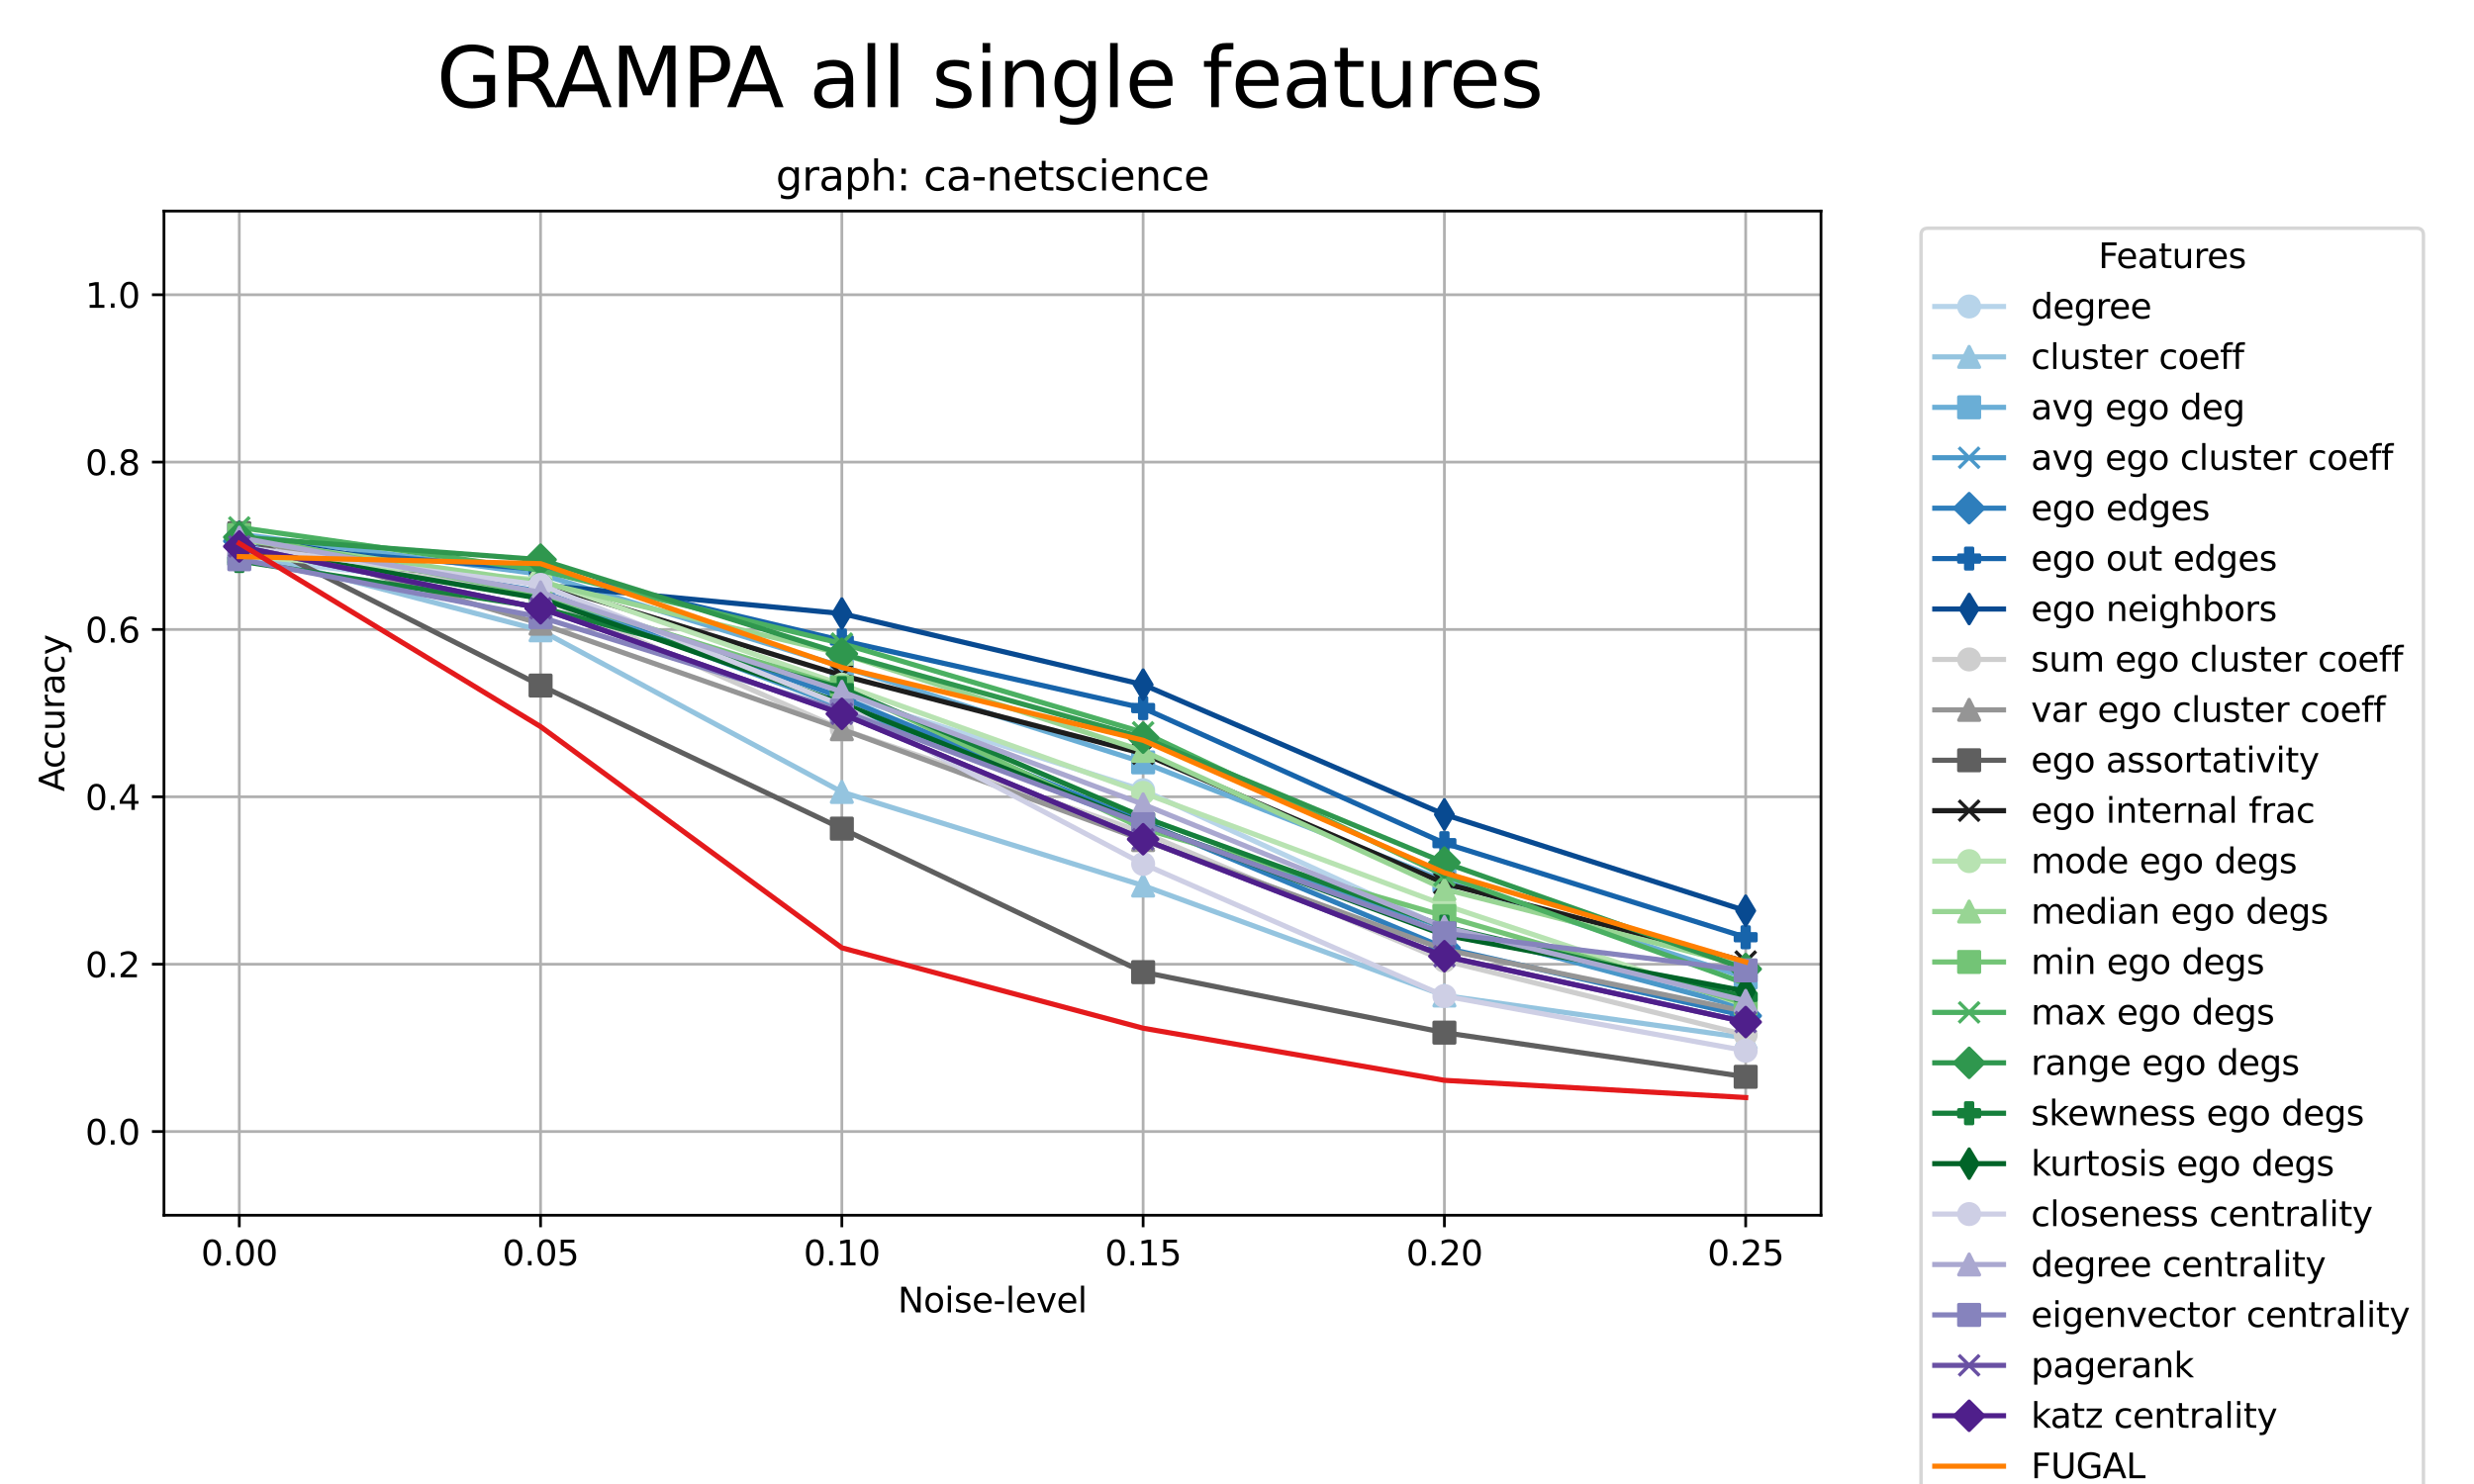 <?xml version="1.0" encoding="utf-8" standalone="no"?>
<!DOCTYPE svg PUBLIC "-//W3C//DTD SVG 1.1//EN"
  "http://www.w3.org/Graphics/SVG/1.1/DTD/svg11.dtd">
<svg xmlns:xlink="http://www.w3.org/1999/xlink" width="720pt" height="432pt" viewBox="0 0 720 432" xmlns="http://www.w3.org/2000/svg" version="1.1">
 <defs>
  <style type="text/css">*{stroke-linejoin: round; stroke-linecap: butt}</style>
 </defs>
 <g id="figure_1">
  <g id="patch_1">
   <path d="M 0 432 
L 720 432 
L 720 0 
L 0 0 
z
" style="fill: #ffffff"/>
  </g>
  <g id="axes_1">
   <g id="patch_2">
    <path d="M 47.72 353.76 
L 529.96 353.76 
L 529.96 61.44 
L 47.72 61.44 
z
" style="fill: #ffffff"/>
   </g>
   <g id="matplotlib.axis_1">
    <g id="xtick_1">
     <g id="line2d_1">
      <path d="M 69.64 353.76 
L 69.64 61.44 
" clip-path="url(#p5b23107c77)" style="fill: none; stroke: #b0b0b0; stroke-width: 0.8; stroke-linecap: square"/>
     </g>
     <g id="line2d_2">
      <defs>
       <path id="m78006888dc" d="M 0 0 
L 0 3.5 
" style="stroke: #000000; stroke-width: 0.8"/>
      </defs>
      <g>
       <use xlink:href="#m78006888dc" x="69.64" y="353.76" style="stroke: #000000; stroke-width: 0.8"/>
      </g>
     </g>
     <g id="text_1">
      <!-- 0.00 -->
      <g transform="translate(58.507 368.358) scale(0.1 -0.1)">
       <defs>
        <path id="DejaVuSans-30" d="M 2034 4250 
Q 1547 4250 1301 3770 
Q 1056 3291 1056 2328 
Q 1056 1369 1301 889 
Q 1547 409 2034 409 
Q 2525 409 2770 889 
Q 3016 1369 3016 2328 
Q 3016 3291 2770 3770 
Q 2525 4250 2034 4250 
z
M 2034 4750 
Q 2819 4750 3233 4129 
Q 3647 3509 3647 2328 
Q 3647 1150 3233 529 
Q 2819 -91 2034 -91 
Q 1250 -91 836 529 
Q 422 1150 422 2328 
Q 422 3509 836 4129 
Q 1250 4750 2034 4750 
z
" transform="scale(0.016)"/>
        <path id="DejaVuSans-2e" d="M 684 794 
L 1344 794 
L 1344 0 
L 684 0 
L 684 794 
z
" transform="scale(0.016)"/>
       </defs>
       <use xlink:href="#DejaVuSans-30"/>
       <use xlink:href="#DejaVuSans-2e" transform="translate(63.623 0)"/>
       <use xlink:href="#DejaVuSans-30" transform="translate(95.41 0)"/>
       <use xlink:href="#DejaVuSans-30" transform="translate(159.033 0)"/>
      </g>
     </g>
    </g>
    <g id="xtick_2">
     <g id="line2d_3">
      <path d="M 157.32 353.76 
L 157.32 61.44 
" clip-path="url(#p5b23107c77)" style="fill: none; stroke: #b0b0b0; stroke-width: 0.8; stroke-linecap: square"/>
     </g>
     <g id="line2d_4">
      <g>
       <use xlink:href="#m78006888dc" x="157.32" y="353.76" style="stroke: #000000; stroke-width: 0.8"/>
      </g>
     </g>
     <g id="text_2">
      <!-- 0.05 -->
      <g transform="translate(146.187 368.358) scale(0.1 -0.1)">
       <defs>
        <path id="DejaVuSans-35" d="M 691 4666 
L 3169 4666 
L 3169 4134 
L 1269 4134 
L 1269 2991 
Q 1406 3038 1543 3061 
Q 1681 3084 1819 3084 
Q 2600 3084 3056 2656 
Q 3513 2228 3513 1497 
Q 3513 744 3044 326 
Q 2575 -91 1722 -91 
Q 1428 -91 1123 -41 
Q 819 9 494 109 
L 494 744 
Q 775 591 1075 516 
Q 1375 441 1709 441 
Q 2250 441 2565 725 
Q 2881 1009 2881 1497 
Q 2881 1984 2565 2268 
Q 2250 2553 1709 2553 
Q 1456 2553 1204 2497 
Q 953 2441 691 2322 
L 691 4666 
z
" transform="scale(0.016)"/>
       </defs>
       <use xlink:href="#DejaVuSans-30"/>
       <use xlink:href="#DejaVuSans-2e" transform="translate(63.623 0)"/>
       <use xlink:href="#DejaVuSans-30" transform="translate(95.41 0)"/>
       <use xlink:href="#DejaVuSans-35" transform="translate(159.033 0)"/>
      </g>
     </g>
    </g>
    <g id="xtick_3">
     <g id="line2d_5">
      <path d="M 245 353.76 
L 245 61.44 
" clip-path="url(#p5b23107c77)" style="fill: none; stroke: #b0b0b0; stroke-width: 0.8; stroke-linecap: square"/>
     </g>
     <g id="line2d_6">
      <g>
       <use xlink:href="#m78006888dc" x="245" y="353.76" style="stroke: #000000; stroke-width: 0.8"/>
      </g>
     </g>
     <g id="text_3">
      <!-- 0.10 -->
      <g transform="translate(233.867 368.358) scale(0.1 -0.1)">
       <defs>
        <path id="DejaVuSans-31" d="M 794 531 
L 1825 531 
L 1825 4091 
L 703 3866 
L 703 4441 
L 1819 4666 
L 2450 4666 
L 2450 531 
L 3481 531 
L 3481 0 
L 794 0 
L 794 531 
z
" transform="scale(0.016)"/>
       </defs>
       <use xlink:href="#DejaVuSans-30"/>
       <use xlink:href="#DejaVuSans-2e" transform="translate(63.623 0)"/>
       <use xlink:href="#DejaVuSans-31" transform="translate(95.41 0)"/>
       <use xlink:href="#DejaVuSans-30" transform="translate(159.033 0)"/>
      </g>
     </g>
    </g>
    <g id="xtick_4">
     <g id="line2d_7">
      <path d="M 332.68 353.76 
L 332.68 61.44 
" clip-path="url(#p5b23107c77)" style="fill: none; stroke: #b0b0b0; stroke-width: 0.8; stroke-linecap: square"/>
     </g>
     <g id="line2d_8">
      <g>
       <use xlink:href="#m78006888dc" x="332.68" y="353.76" style="stroke: #000000; stroke-width: 0.8"/>
      </g>
     </g>
     <g id="text_4">
      <!-- 0.15 -->
      <g transform="translate(321.547 368.358) scale(0.1 -0.1)">
       <use xlink:href="#DejaVuSans-30"/>
       <use xlink:href="#DejaVuSans-2e" transform="translate(63.623 0)"/>
       <use xlink:href="#DejaVuSans-31" transform="translate(95.41 0)"/>
       <use xlink:href="#DejaVuSans-35" transform="translate(159.033 0)"/>
      </g>
     </g>
    </g>
    <g id="xtick_5">
     <g id="line2d_9">
      <path d="M 420.36 353.76 
L 420.36 61.44 
" clip-path="url(#p5b23107c77)" style="fill: none; stroke: #b0b0b0; stroke-width: 0.8; stroke-linecap: square"/>
     </g>
     <g id="line2d_10">
      <g>
       <use xlink:href="#m78006888dc" x="420.36" y="353.76" style="stroke: #000000; stroke-width: 0.8"/>
      </g>
     </g>
     <g id="text_5">
      <!-- 0.20 -->
      <g transform="translate(409.227 368.358) scale(0.1 -0.1)">
       <defs>
        <path id="DejaVuSans-32" d="M 1228 531 
L 3431 531 
L 3431 0 
L 469 0 
L 469 531 
Q 828 903 1448 1529 
Q 2069 2156 2228 2338 
Q 2531 2678 2651 2914 
Q 2772 3150 2772 3378 
Q 2772 3750 2511 3984 
Q 2250 4219 1831 4219 
Q 1534 4219 1204 4116 
Q 875 4013 500 3803 
L 500 4441 
Q 881 4594 1212 4672 
Q 1544 4750 1819 4750 
Q 2544 4750 2975 4387 
Q 3406 4025 3406 3419 
Q 3406 3131 3298 2873 
Q 3191 2616 2906 2266 
Q 2828 2175 2409 1742 
Q 1991 1309 1228 531 
z
" transform="scale(0.016)"/>
       </defs>
       <use xlink:href="#DejaVuSans-30"/>
       <use xlink:href="#DejaVuSans-2e" transform="translate(63.623 0)"/>
       <use xlink:href="#DejaVuSans-32" transform="translate(95.41 0)"/>
       <use xlink:href="#DejaVuSans-30" transform="translate(159.033 0)"/>
      </g>
     </g>
    </g>
    <g id="xtick_6">
     <g id="line2d_11">
      <path d="M 508.04 353.76 
L 508.04 61.44 
" clip-path="url(#p5b23107c77)" style="fill: none; stroke: #b0b0b0; stroke-width: 0.8; stroke-linecap: square"/>
     </g>
     <g id="line2d_12">
      <g>
       <use xlink:href="#m78006888dc" x="508.04" y="353.76" style="stroke: #000000; stroke-width: 0.8"/>
      </g>
     </g>
     <g id="text_6">
      <!-- 0.25 -->
      <g transform="translate(496.907 368.358) scale(0.1 -0.1)">
       <use xlink:href="#DejaVuSans-30"/>
       <use xlink:href="#DejaVuSans-2e" transform="translate(63.623 0)"/>
       <use xlink:href="#DejaVuSans-32" transform="translate(95.41 0)"/>
       <use xlink:href="#DejaVuSans-35" transform="translate(159.033 0)"/>
      </g>
     </g>
    </g>
    <g id="text_7">
     <!-- Noise-level -->
     <g transform="translate(261.275 382.037) scale(0.1 -0.1)">
      <defs>
       <path id="DejaVuSans-4e" d="M 628 4666 
L 1478 4666 
L 3547 763 
L 3547 4666 
L 4159 4666 
L 4159 0 
L 3309 0 
L 1241 3903 
L 1241 0 
L 628 0 
L 628 4666 
z
" transform="scale(0.016)"/>
       <path id="DejaVuSans-6f" d="M 1959 3097 
Q 1497 3097 1228 2736 
Q 959 2375 959 1747 
Q 959 1119 1226 758 
Q 1494 397 1959 397 
Q 2419 397 2687 759 
Q 2956 1122 2956 1747 
Q 2956 2369 2687 2733 
Q 2419 3097 1959 3097 
z
M 1959 3584 
Q 2709 3584 3137 3096 
Q 3566 2609 3566 1747 
Q 3566 888 3137 398 
Q 2709 -91 1959 -91 
Q 1206 -91 779 398 
Q 353 888 353 1747 
Q 353 2609 779 3096 
Q 1206 3584 1959 3584 
z
" transform="scale(0.016)"/>
       <path id="DejaVuSans-69" d="M 603 3500 
L 1178 3500 
L 1178 0 
L 603 0 
L 603 3500 
z
M 603 4863 
L 1178 4863 
L 1178 4134 
L 603 4134 
L 603 4863 
z
" transform="scale(0.016)"/>
       <path id="DejaVuSans-73" d="M 2834 3397 
L 2834 2853 
Q 2591 2978 2328 3040 
Q 2066 3103 1784 3103 
Q 1356 3103 1142 2972 
Q 928 2841 928 2578 
Q 928 2378 1081 2264 
Q 1234 2150 1697 2047 
L 1894 2003 
Q 2506 1872 2764 1633 
Q 3022 1394 3022 966 
Q 3022 478 2636 193 
Q 2250 -91 1575 -91 
Q 1294 -91 989 -36 
Q 684 19 347 128 
L 347 722 
Q 666 556 975 473 
Q 1284 391 1588 391 
Q 1994 391 2212 530 
Q 2431 669 2431 922 
Q 2431 1156 2273 1281 
Q 2116 1406 1581 1522 
L 1381 1569 
Q 847 1681 609 1914 
Q 372 2147 372 2553 
Q 372 3047 722 3315 
Q 1072 3584 1716 3584 
Q 2034 3584 2315 3537 
Q 2597 3491 2834 3397 
z
" transform="scale(0.016)"/>
       <path id="DejaVuSans-65" d="M 3597 1894 
L 3597 1613 
L 953 1613 
Q 991 1019 1311 708 
Q 1631 397 2203 397 
Q 2534 397 2845 478 
Q 3156 559 3463 722 
L 3463 178 
Q 3153 47 2828 -22 
Q 2503 -91 2169 -91 
Q 1331 -91 842 396 
Q 353 884 353 1716 
Q 353 2575 817 3079 
Q 1281 3584 2069 3584 
Q 2775 3584 3186 3129 
Q 3597 2675 3597 1894 
z
M 3022 2063 
Q 3016 2534 2758 2815 
Q 2500 3097 2075 3097 
Q 1594 3097 1305 2825 
Q 1016 2553 972 2059 
L 3022 2063 
z
" transform="scale(0.016)"/>
       <path id="DejaVuSans-2d" d="M 313 2009 
L 1997 2009 
L 1997 1497 
L 313 1497 
L 313 2009 
z
" transform="scale(0.016)"/>
       <path id="DejaVuSans-6c" d="M 603 4863 
L 1178 4863 
L 1178 0 
L 603 0 
L 603 4863 
z
" transform="scale(0.016)"/>
       <path id="DejaVuSans-76" d="M 191 3500 
L 800 3500 
L 1894 563 
L 2988 3500 
L 3597 3500 
L 2284 0 
L 1503 0 
L 191 3500 
z
" transform="scale(0.016)"/>
      </defs>
      <use xlink:href="#DejaVuSans-4e"/>
      <use xlink:href="#DejaVuSans-6f" transform="translate(74.805 0)"/>
      <use xlink:href="#DejaVuSans-69" transform="translate(135.986 0)"/>
      <use xlink:href="#DejaVuSans-73" transform="translate(163.77 0)"/>
      <use xlink:href="#DejaVuSans-65" transform="translate(215.869 0)"/>
      <use xlink:href="#DejaVuSans-2d" transform="translate(277.393 0)"/>
      <use xlink:href="#DejaVuSans-6c" transform="translate(313.477 0)"/>
      <use xlink:href="#DejaVuSans-65" transform="translate(341.26 0)"/>
      <use xlink:href="#DejaVuSans-76" transform="translate(402.783 0)"/>
      <use xlink:href="#DejaVuSans-65" transform="translate(461.963 0)"/>
      <use xlink:href="#DejaVuSans-6c" transform="translate(523.486 0)"/>
     </g>
    </g>
   </g>
   <g id="matplotlib.axis_2">
    <g id="ytick_1">
     <g id="line2d_13">
      <path d="M 47.72 329.4 
L 529.96 329.4 
" clip-path="url(#p5b23107c77)" style="fill: none; stroke: #b0b0b0; stroke-width: 0.8; stroke-linecap: square"/>
     </g>
     <g id="line2d_14">
      <defs>
       <path id="m4dadb7ad35" d="M 0 0 
L -3.5 0 
" style="stroke: #000000; stroke-width: 0.8"/>
      </defs>
      <g>
       <use xlink:href="#m4dadb7ad35" x="47.72" y="329.4" style="stroke: #000000; stroke-width: 0.8"/>
      </g>
     </g>
     <g id="text_8">
      <!-- 0.0 -->
      <g transform="translate(24.817 333.199) scale(0.1 -0.1)">
       <use xlink:href="#DejaVuSans-30"/>
       <use xlink:href="#DejaVuSans-2e" transform="translate(63.623 0)"/>
       <use xlink:href="#DejaVuSans-30" transform="translate(95.41 0)"/>
      </g>
     </g>
    </g>
    <g id="ytick_2">
     <g id="line2d_15">
      <path d="M 47.72 280.68 
L 529.96 280.68 
" clip-path="url(#p5b23107c77)" style="fill: none; stroke: #b0b0b0; stroke-width: 0.8; stroke-linecap: square"/>
     </g>
     <g id="line2d_16">
      <g>
       <use xlink:href="#m4dadb7ad35" x="47.72" y="280.68" style="stroke: #000000; stroke-width: 0.8"/>
      </g>
     </g>
     <g id="text_9">
      <!-- 0.2 -->
      <g transform="translate(24.817 284.479) scale(0.1 -0.1)">
       <use xlink:href="#DejaVuSans-30"/>
       <use xlink:href="#DejaVuSans-2e" transform="translate(63.623 0)"/>
       <use xlink:href="#DejaVuSans-32" transform="translate(95.41 0)"/>
      </g>
     </g>
    </g>
    <g id="ytick_3">
     <g id="line2d_17">
      <path d="M 47.72 231.96 
L 529.96 231.96 
" clip-path="url(#p5b23107c77)" style="fill: none; stroke: #b0b0b0; stroke-width: 0.8; stroke-linecap: square"/>
     </g>
     <g id="line2d_18">
      <g>
       <use xlink:href="#m4dadb7ad35" x="47.72" y="231.96" style="stroke: #000000; stroke-width: 0.8"/>
      </g>
     </g>
     <g id="text_10">
      <!-- 0.4 -->
      <g transform="translate(24.817 235.759) scale(0.1 -0.1)">
       <defs>
        <path id="DejaVuSans-34" d="M 2419 4116 
L 825 1625 
L 2419 1625 
L 2419 4116 
z
M 2253 4666 
L 3047 4666 
L 3047 1625 
L 3713 1625 
L 3713 1100 
L 3047 1100 
L 3047 0 
L 2419 0 
L 2419 1100 
L 313 1100 
L 313 1709 
L 2253 4666 
z
" transform="scale(0.016)"/>
       </defs>
       <use xlink:href="#DejaVuSans-30"/>
       <use xlink:href="#DejaVuSans-2e" transform="translate(63.623 0)"/>
       <use xlink:href="#DejaVuSans-34" transform="translate(95.41 0)"/>
      </g>
     </g>
    </g>
    <g id="ytick_4">
     <g id="line2d_19">
      <path d="M 47.72 183.24 
L 529.96 183.24 
" clip-path="url(#p5b23107c77)" style="fill: none; stroke: #b0b0b0; stroke-width: 0.8; stroke-linecap: square"/>
     </g>
     <g id="line2d_20">
      <g>
       <use xlink:href="#m4dadb7ad35" x="47.72" y="183.24" style="stroke: #000000; stroke-width: 0.8"/>
      </g>
     </g>
     <g id="text_11">
      <!-- 0.6 -->
      <g transform="translate(24.817 187.039) scale(0.1 -0.1)">
       <defs>
        <path id="DejaVuSans-36" d="M 2113 2584 
Q 1688 2584 1439 2293 
Q 1191 2003 1191 1497 
Q 1191 994 1439 701 
Q 1688 409 2113 409 
Q 2538 409 2786 701 
Q 3034 994 3034 1497 
Q 3034 2003 2786 2293 
Q 2538 2584 2113 2584 
z
M 3366 4563 
L 3366 3988 
Q 3128 4100 2886 4159 
Q 2644 4219 2406 4219 
Q 1781 4219 1451 3797 
Q 1122 3375 1075 2522 
Q 1259 2794 1537 2939 
Q 1816 3084 2150 3084 
Q 2853 3084 3261 2657 
Q 3669 2231 3669 1497 
Q 3669 778 3244 343 
Q 2819 -91 2113 -91 
Q 1303 -91 875 529 
Q 447 1150 447 2328 
Q 447 3434 972 4092 
Q 1497 4750 2381 4750 
Q 2619 4750 2861 4703 
Q 3103 4656 3366 4563 
z
" transform="scale(0.016)"/>
       </defs>
       <use xlink:href="#DejaVuSans-30"/>
       <use xlink:href="#DejaVuSans-2e" transform="translate(63.623 0)"/>
       <use xlink:href="#DejaVuSans-36" transform="translate(95.41 0)"/>
      </g>
     </g>
    </g>
    <g id="ytick_5">
     <g id="line2d_21">
      <path d="M 47.72 134.52 
L 529.96 134.52 
" clip-path="url(#p5b23107c77)" style="fill: none; stroke: #b0b0b0; stroke-width: 0.8; stroke-linecap: square"/>
     </g>
     <g id="line2d_22">
      <g>
       <use xlink:href="#m4dadb7ad35" x="47.72" y="134.52" style="stroke: #000000; stroke-width: 0.8"/>
      </g>
     </g>
     <g id="text_12">
      <!-- 0.8 -->
      <g transform="translate(24.817 138.319) scale(0.1 -0.1)">
       <defs>
        <path id="DejaVuSans-38" d="M 2034 2216 
Q 1584 2216 1326 1975 
Q 1069 1734 1069 1313 
Q 1069 891 1326 650 
Q 1584 409 2034 409 
Q 2484 409 2743 651 
Q 3003 894 3003 1313 
Q 3003 1734 2745 1975 
Q 2488 2216 2034 2216 
z
M 1403 2484 
Q 997 2584 770 2862 
Q 544 3141 544 3541 
Q 544 4100 942 4425 
Q 1341 4750 2034 4750 
Q 2731 4750 3128 4425 
Q 3525 4100 3525 3541 
Q 3525 3141 3298 2862 
Q 3072 2584 2669 2484 
Q 3125 2378 3379 2068 
Q 3634 1759 3634 1313 
Q 3634 634 3220 271 
Q 2806 -91 2034 -91 
Q 1263 -91 848 271 
Q 434 634 434 1313 
Q 434 1759 690 2068 
Q 947 2378 1403 2484 
z
M 1172 3481 
Q 1172 3119 1398 2916 
Q 1625 2713 2034 2713 
Q 2441 2713 2670 2916 
Q 2900 3119 2900 3481 
Q 2900 3844 2670 4047 
Q 2441 4250 2034 4250 
Q 1625 4250 1398 4047 
Q 1172 3844 1172 3481 
z
" transform="scale(0.016)"/>
       </defs>
       <use xlink:href="#DejaVuSans-30"/>
       <use xlink:href="#DejaVuSans-2e" transform="translate(63.623 0)"/>
       <use xlink:href="#DejaVuSans-38" transform="translate(95.41 0)"/>
      </g>
     </g>
    </g>
    <g id="ytick_6">
     <g id="line2d_23">
      <path d="M 47.72 85.8 
L 529.96 85.8 
" clip-path="url(#p5b23107c77)" style="fill: none; stroke: #b0b0b0; stroke-width: 0.8; stroke-linecap: square"/>
     </g>
     <g id="line2d_24">
      <g>
       <use xlink:href="#m4dadb7ad35" x="47.72" y="85.8" style="stroke: #000000; stroke-width: 0.8"/>
      </g>
     </g>
     <g id="text_13">
      <!-- 1.0 -->
      <g transform="translate(24.817 89.599) scale(0.1 -0.1)">
       <use xlink:href="#DejaVuSans-31"/>
       <use xlink:href="#DejaVuSans-2e" transform="translate(63.623 0)"/>
       <use xlink:href="#DejaVuSans-30" transform="translate(95.41 0)"/>
      </g>
     </g>
    </g>
    <g id="text_14">
     <!-- Accuracy -->
     <g transform="translate(18.737 230.428) rotate(-90) scale(0.1 -0.1)">
      <defs>
       <path id="DejaVuSans-41" d="M 2188 4044 
L 1331 1722 
L 3047 1722 
L 2188 4044 
z
M 1831 4666 
L 2547 4666 
L 4325 0 
L 3669 0 
L 3244 1197 
L 1141 1197 
L 716 0 
L 50 0 
L 1831 4666 
z
" transform="scale(0.016)"/>
       <path id="DejaVuSans-63" d="M 3122 3366 
L 3122 2828 
Q 2878 2963 2633 3030 
Q 2388 3097 2138 3097 
Q 1578 3097 1268 2742 
Q 959 2388 959 1747 
Q 959 1106 1268 751 
Q 1578 397 2138 397 
Q 2388 397 2633 464 
Q 2878 531 3122 666 
L 3122 134 
Q 2881 22 2623 -34 
Q 2366 -91 2075 -91 
Q 1284 -91 818 406 
Q 353 903 353 1747 
Q 353 2603 823 3093 
Q 1294 3584 2113 3584 
Q 2378 3584 2631 3529 
Q 2884 3475 3122 3366 
z
" transform="scale(0.016)"/>
       <path id="DejaVuSans-75" d="M 544 1381 
L 544 3500 
L 1119 3500 
L 1119 1403 
Q 1119 906 1312 657 
Q 1506 409 1894 409 
Q 2359 409 2629 706 
Q 2900 1003 2900 1516 
L 2900 3500 
L 3475 3500 
L 3475 0 
L 2900 0 
L 2900 538 
Q 2691 219 2414 64 
Q 2138 -91 1772 -91 
Q 1169 -91 856 284 
Q 544 659 544 1381 
z
M 1991 3584 
L 1991 3584 
z
" transform="scale(0.016)"/>
       <path id="DejaVuSans-72" d="M 2631 2963 
Q 2534 3019 2420 3045 
Q 2306 3072 2169 3072 
Q 1681 3072 1420 2755 
Q 1159 2438 1159 1844 
L 1159 0 
L 581 0 
L 581 3500 
L 1159 3500 
L 1159 2956 
Q 1341 3275 1631 3429 
Q 1922 3584 2338 3584 
Q 2397 3584 2469 3576 
Q 2541 3569 2628 3553 
L 2631 2963 
z
" transform="scale(0.016)"/>
       <path id="DejaVuSans-61" d="M 2194 1759 
Q 1497 1759 1228 1600 
Q 959 1441 959 1056 
Q 959 750 1161 570 
Q 1363 391 1709 391 
Q 2188 391 2477 730 
Q 2766 1069 2766 1631 
L 2766 1759 
L 2194 1759 
z
M 3341 1997 
L 3341 0 
L 2766 0 
L 2766 531 
Q 2569 213 2275 61 
Q 1981 -91 1556 -91 
Q 1019 -91 701 211 
Q 384 513 384 1019 
Q 384 1609 779 1909 
Q 1175 2209 1959 2209 
L 2766 2209 
L 2766 2266 
Q 2766 2663 2505 2880 
Q 2244 3097 1772 3097 
Q 1472 3097 1187 3025 
Q 903 2953 641 2809 
L 641 3341 
Q 956 3463 1253 3523 
Q 1550 3584 1831 3584 
Q 2591 3584 2966 3190 
Q 3341 2797 3341 1997 
z
" transform="scale(0.016)"/>
       <path id="DejaVuSans-79" d="M 2059 -325 
Q 1816 -950 1584 -1140 
Q 1353 -1331 966 -1331 
L 506 -1331 
L 506 -850 
L 844 -850 
Q 1081 -850 1212 -737 
Q 1344 -625 1503 -206 
L 1606 56 
L 191 3500 
L 800 3500 
L 1894 763 
L 2988 3500 
L 3597 3500 
L 2059 -325 
z
" transform="scale(0.016)"/>
      </defs>
      <use xlink:href="#DejaVuSans-41"/>
      <use xlink:href="#DejaVuSans-63" transform="translate(66.658 0)"/>
      <use xlink:href="#DejaVuSans-63" transform="translate(121.639 0)"/>
      <use xlink:href="#DejaVuSans-75" transform="translate(176.619 0)"/>
      <use xlink:href="#DejaVuSans-72" transform="translate(239.998 0)"/>
      <use xlink:href="#DejaVuSans-61" transform="translate(281.111 0)"/>
      <use xlink:href="#DejaVuSans-63" transform="translate(342.391 0)"/>
      <use xlink:href="#DejaVuSans-79" transform="translate(397.371 0)"/>
     </g>
    </g>
   </g>
   <g id="line2d_25">
    <path d="M 69.64 162.287 
L 157.32 172.57 
L 245 202.265 
L 332.68 230.032 
L 420.36 270.139 
L 508.04 291.735 
" clip-path="url(#p5b23107c77)" style="fill: none; stroke: #b7d4ea; stroke-width: 1.5; stroke-linecap: square"/>
    <defs>
     <path id="mbee8249401" d="M 0 3 
C 0.796 3 1.559 2.684 2.121 2.121 
C 2.684 1.559 3 0.796 3 0 
C 3 -0.796 2.684 -1.559 2.121 -2.121 
C 1.559 -2.684 0.796 -3 0 -3 
C -0.796 -3 -1.559 -2.684 -2.121 -2.121 
C -2.684 -1.559 -3 -0.796 -3 0 
C -3 0.796 -2.684 1.559 -2.121 2.121 
C -1.559 2.684 -0.796 3 0 3 
z
" style="stroke: #b7d4ea"/>
    </defs>
    <g clip-path="url(#p5b23107c77)">
     <use xlink:href="#mbee8249401" x="69.64" y="162.287" style="fill: #b7d4ea; stroke: #b7d4ea"/>
     <use xlink:href="#mbee8249401" x="157.32" y="172.57" style="fill: #b7d4ea; stroke: #b7d4ea"/>
     <use xlink:href="#mbee8249401" x="245" y="202.265" style="fill: #b7d4ea; stroke: #b7d4ea"/>
     <use xlink:href="#mbee8249401" x="332.68" y="230.032" style="fill: #b7d4ea; stroke: #b7d4ea"/>
     <use xlink:href="#mbee8249401" x="420.36" y="270.139" style="fill: #b7d4ea; stroke: #b7d4ea"/>
     <use xlink:href="#mbee8249401" x="508.04" y="291.735" style="fill: #b7d4ea; stroke: #b7d4ea"/>
    </g>
   </g>
   <g id="line2d_26">
    <path d="M 69.64 160.615 
L 157.32 183.497 
L 245 230.546 
L 332.68 257.798 
L 420.36 289.807 
L 508.04 302.148 
" clip-path="url(#p5b23107c77)" style="fill: none; stroke: #94c4df; stroke-width: 1.5; stroke-linecap: square"/>
    <defs>
     <path id="m4b3b2bcf8b" d="M 0 -3 
L -3 3 
L 3 3 
z
" style="stroke: #94c4df; stroke-linejoin: miter"/>
    </defs>
    <g clip-path="url(#p5b23107c77)">
     <use xlink:href="#m4b3b2bcf8b" x="69.64" y="160.615" style="fill: #94c4df; stroke: #94c4df; stroke-linejoin: miter"/>
     <use xlink:href="#m4b3b2bcf8b" x="157.32" y="183.497" style="fill: #94c4df; stroke: #94c4df; stroke-linejoin: miter"/>
     <use xlink:href="#m4b3b2bcf8b" x="245" y="230.546" style="fill: #94c4df; stroke: #94c4df; stroke-linejoin: miter"/>
     <use xlink:href="#m4b3b2bcf8b" x="332.68" y="257.798" style="fill: #94c4df; stroke: #94c4df; stroke-linejoin: miter"/>
     <use xlink:href="#m4b3b2bcf8b" x="420.36" y="289.807" style="fill: #94c4df; stroke: #94c4df; stroke-linejoin: miter"/>
     <use xlink:href="#m4b3b2bcf8b" x="508.04" y="302.148" style="fill: #94c4df; stroke: #94c4df; stroke-linejoin: miter"/>
    </g>
   </g>
   <g id="line2d_27">
    <path d="M 69.64 155.473 
L 157.32 167.171 
L 245 194.038 
L 332.68 221.933 
L 420.36 256.384 
L 508.04 284.536 
" clip-path="url(#p5b23107c77)" style="fill: none; stroke: #6aaed6; stroke-width: 1.5; stroke-linecap: square"/>
    <defs>
     <path id="m0d71abf4bb" d="M -3 3 
L 3 3 
L 3 -3 
L -3 -3 
z
" style="stroke: #6aaed6; stroke-linejoin: miter"/>
    </defs>
    <g clip-path="url(#p5b23107c77)">
     <use xlink:href="#m0d71abf4bb" x="69.64" y="155.473" style="fill: #6aaed6; stroke: #6aaed6; stroke-linejoin: miter"/>
     <use xlink:href="#m0d71abf4bb" x="157.32" y="167.171" style="fill: #6aaed6; stroke: #6aaed6; stroke-linejoin: miter"/>
     <use xlink:href="#m0d71abf4bb" x="245" y="194.038" style="fill: #6aaed6; stroke: #6aaed6; stroke-linejoin: miter"/>
     <use xlink:href="#m0d71abf4bb" x="332.68" y="221.933" style="fill: #6aaed6; stroke: #6aaed6; stroke-linejoin: miter"/>
     <use xlink:href="#m0d71abf4bb" x="420.36" y="256.384" style="fill: #6aaed6; stroke: #6aaed6; stroke-linejoin: miter"/>
     <use xlink:href="#m0d71abf4bb" x="508.04" y="284.536" style="fill: #6aaed6; stroke: #6aaed6; stroke-linejoin: miter"/>
    </g>
   </g>
   <g id="line2d_28">
    <path d="M 69.64 157.402 
L 157.32 172.956 
L 245 205.736 
L 332.68 240.187 
L 420.36 270.01 
L 508.04 293.406 
" clip-path="url(#p5b23107c77)" style="fill: none; stroke: #4a98c9; stroke-width: 1.5; stroke-linecap: square"/>
    <defs>
     <path id="mb0dcdb0e0a" d="M -3 3 
L 3 -3 
M -3 -3 
L 3 3 
" style="stroke: #4a98c9"/>
    </defs>
    <g clip-path="url(#p5b23107c77)">
     <use xlink:href="#mb0dcdb0e0a" x="69.64" y="157.402" style="fill: #4a98c9; stroke: #4a98c9"/>
     <use xlink:href="#mb0dcdb0e0a" x="157.32" y="172.956" style="fill: #4a98c9; stroke: #4a98c9"/>
     <use xlink:href="#mb0dcdb0e0a" x="245" y="205.736" style="fill: #4a98c9; stroke: #4a98c9"/>
     <use xlink:href="#mb0dcdb0e0a" x="332.68" y="240.187" style="fill: #4a98c9; stroke: #4a98c9"/>
     <use xlink:href="#mb0dcdb0e0a" x="420.36" y="270.01" style="fill: #4a98c9; stroke: #4a98c9"/>
     <use xlink:href="#mb0dcdb0e0a" x="508.04" y="293.406" style="fill: #4a98c9; stroke: #4a98c9"/>
    </g>
   </g>
   <g id="line2d_29">
    <path d="M 69.64 157.53 
L 157.32 172.185 
L 245 203.037 
L 332.68 239.287 
L 420.36 275.924 
L 508.04 295.72 
" clip-path="url(#p5b23107c77)" style="fill: none; stroke: #2e7ebc; stroke-width: 1.5; stroke-linecap: square"/>
    <defs>
     <path id="m0b76e18362" d="M 0 4.243 
L 4.243 0 
L 0 -4.243 
L -4.243 0 
z
" style="stroke: #2e7ebc; stroke-linejoin: miter"/>
    </defs>
    <g clip-path="url(#p5b23107c77)">
     <use xlink:href="#m0b76e18362" x="69.64" y="157.53" style="fill: #2e7ebc; stroke: #2e7ebc; stroke-linejoin: miter"/>
     <use xlink:href="#m0b76e18362" x="157.32" y="172.185" style="fill: #2e7ebc; stroke: #2e7ebc; stroke-linejoin: miter"/>
     <use xlink:href="#m0b76e18362" x="245" y="203.037" style="fill: #2e7ebc; stroke: #2e7ebc; stroke-linejoin: miter"/>
     <use xlink:href="#m0b76e18362" x="332.68" y="239.287" style="fill: #2e7ebc; stroke: #2e7ebc; stroke-linejoin: miter"/>
     <use xlink:href="#m0b76e18362" x="420.36" y="275.924" style="fill: #2e7ebc; stroke: #2e7ebc; stroke-linejoin: miter"/>
     <use xlink:href="#m0b76e18362" x="508.04" y="295.72" style="fill: #2e7ebc; stroke: #2e7ebc; stroke-linejoin: miter"/>
    </g>
   </g>
   <g id="line2d_30">
    <path d="M 69.64 158.687 
L 157.32 165.757 
L 245 186.454 
L 332.68 206.122 
L 420.36 245.458 
L 508.04 272.839 
" clip-path="url(#p5b23107c77)" style="fill: none; stroke: #1764ab; stroke-width: 1.5; stroke-linecap: square"/>
    <defs>
     <path id="m2091100608" d="M -1 3 
L 1 3 
L 1 1 
L 3 1 
L 3 -1 
L 1 -1 
L 1 -3 
L -1 -3 
L -1 -1 
L -3 -1 
L -3 1 
L -1 1 
z
" style="stroke: #1764ab; stroke-linejoin: miter"/>
    </defs>
    <g clip-path="url(#p5b23107c77)">
     <use xlink:href="#m2091100608" x="69.64" y="158.687" style="fill: #1764ab; stroke: #1764ab; stroke-linejoin: miter"/>
     <use xlink:href="#m2091100608" x="157.32" y="165.757" style="fill: #1764ab; stroke: #1764ab; stroke-linejoin: miter"/>
     <use xlink:href="#m2091100608" x="245" y="186.454" style="fill: #1764ab; stroke: #1764ab; stroke-linejoin: miter"/>
     <use xlink:href="#m2091100608" x="332.68" y="206.122" style="fill: #1764ab; stroke: #1764ab; stroke-linejoin: miter"/>
     <use xlink:href="#m2091100608" x="420.36" y="245.458" style="fill: #1764ab; stroke: #1764ab; stroke-linejoin: miter"/>
     <use xlink:href="#m2091100608" x="508.04" y="272.839" style="fill: #1764ab; stroke: #1764ab; stroke-linejoin: miter"/>
    </g>
   </g>
   <g id="line2d_31">
    <path d="M 69.64 156.245 
L 157.32 170.257 
L 245 178.612 
L 332.68 199.309 
L 420.36 237.102 
L 508.04 265.126 
" clip-path="url(#p5b23107c77)" style="fill: none; stroke: #084a91; stroke-width: 1.5; stroke-linecap: square"/>
    <defs>
     <path id="m29eb399f78" d="M 0 4.243 
L 2.546 0 
L 0 -4.243 
L -2.546 0 
z
" style="stroke: #084a91; stroke-linejoin: miter"/>
    </defs>
    <g clip-path="url(#p5b23107c77)">
     <use xlink:href="#m29eb399f78" x="69.64" y="156.245" style="fill: #084a91; stroke: #084a91; stroke-linejoin: miter"/>
     <use xlink:href="#m29eb399f78" x="157.32" y="170.257" style="fill: #084a91; stroke: #084a91; stroke-linejoin: miter"/>
     <use xlink:href="#m29eb399f78" x="245" y="178.612" style="fill: #084a91; stroke: #084a91; stroke-linejoin: miter"/>
     <use xlink:href="#m29eb399f78" x="332.68" y="199.309" style="fill: #084a91; stroke: #084a91; stroke-linejoin: miter"/>
     <use xlink:href="#m29eb399f78" x="420.36" y="237.102" style="fill: #084a91; stroke: #084a91; stroke-linejoin: miter"/>
     <use xlink:href="#m29eb399f78" x="508.04" y="265.126" style="fill: #084a91; stroke: #084a91; stroke-linejoin: miter"/>
    </g>
   </g>
   <g id="line2d_32">
    <path d="M 69.64 157.016 
L 157.32 173.856 
L 245 212.292 
L 332.68 242.372 
L 420.36 279.652 
L 508.04 301.248 
" clip-path="url(#p5b23107c77)" style="fill: none; stroke: #cecece; stroke-width: 1.5; stroke-linecap: square"/>
    <defs>
     <path id="m18f12ea1fc" d="M 0 3 
C 0.796 3 1.559 2.684 2.121 2.121 
C 2.684 1.559 3 0.796 3 0 
C 3 -0.796 2.684 -1.559 2.121 -2.121 
C 1.559 -2.684 0.796 -3 0 -3 
C -0.796 -3 -1.559 -2.684 -2.121 -2.121 
C -2.684 -1.559 -3 -0.796 -3 0 
C -3 0.796 -2.684 1.559 -2.121 2.121 
C -1.559 2.684 -0.796 3 0 3 
z
" style="stroke: #cecece"/>
    </defs>
    <g clip-path="url(#p5b23107c77)">
     <use xlink:href="#m18f12ea1fc" x="69.64" y="157.016" style="fill: #cecece; stroke: #cecece"/>
     <use xlink:href="#m18f12ea1fc" x="157.32" y="173.856" style="fill: #cecece; stroke: #cecece"/>
     <use xlink:href="#m18f12ea1fc" x="245" y="212.292" style="fill: #cecece; stroke: #cecece"/>
     <use xlink:href="#m18f12ea1fc" x="332.68" y="242.372" style="fill: #cecece; stroke: #cecece"/>
     <use xlink:href="#m18f12ea1fc" x="420.36" y="279.652" style="fill: #cecece; stroke: #cecece"/>
     <use xlink:href="#m18f12ea1fc" x="508.04" y="301.248" style="fill: #cecece; stroke: #cecece"/>
    </g>
   </g>
   <g id="line2d_33">
    <path d="M 69.64 155.731 
L 157.32 181.569 
L 245 212.292 
L 332.68 244.558 
L 420.36 276.438 
L 508.04 294.435 
" clip-path="url(#p5b23107c77)" style="fill: none; stroke: #959595; stroke-width: 1.5; stroke-linecap: square"/>
    <defs>
     <path id="m6465ed5320" d="M 0 -3 
L -3 3 
L 3 3 
z
" style="stroke: #959595; stroke-linejoin: miter"/>
    </defs>
    <g clip-path="url(#p5b23107c77)">
     <use xlink:href="#m6465ed5320" x="69.64" y="155.731" style="fill: #959595; stroke: #959595; stroke-linejoin: miter"/>
     <use xlink:href="#m6465ed5320" x="157.32" y="181.569" style="fill: #959595; stroke: #959595; stroke-linejoin: miter"/>
     <use xlink:href="#m6465ed5320" x="245" y="212.292" style="fill: #959595; stroke: #959595; stroke-linejoin: miter"/>
     <use xlink:href="#m6465ed5320" x="332.68" y="244.558" style="fill: #959595; stroke: #959595; stroke-linejoin: miter"/>
     <use xlink:href="#m6465ed5320" x="420.36" y="276.438" style="fill: #959595; stroke: #959595; stroke-linejoin: miter"/>
     <use xlink:href="#m6465ed5320" x="508.04" y="294.435" style="fill: #959595; stroke: #959595; stroke-linejoin: miter"/>
    </g>
   </g>
   <g id="line2d_34">
    <path d="M 69.64 155.216 
L 157.32 199.566 
L 245 241.216 
L 332.68 282.994 
L 420.36 300.605 
L 508.04 313.46 
" clip-path="url(#p5b23107c77)" style="fill: none; stroke: #5f5f5f; stroke-width: 1.5; stroke-linecap: square"/>
    <defs>
     <path id="m32053b101f" d="M -3 3 
L 3 3 
L 3 -3 
L -3 -3 
z
" style="stroke: #5f5f5f; stroke-linejoin: miter"/>
    </defs>
    <g clip-path="url(#p5b23107c77)">
     <use xlink:href="#m32053b101f" x="69.64" y="155.216" style="fill: #5f5f5f; stroke: #5f5f5f; stroke-linejoin: miter"/>
     <use xlink:href="#m32053b101f" x="157.32" y="199.566" style="fill: #5f5f5f; stroke: #5f5f5f; stroke-linejoin: miter"/>
     <use xlink:href="#m32053b101f" x="245" y="241.216" style="fill: #5f5f5f; stroke: #5f5f5f; stroke-linejoin: miter"/>
     <use xlink:href="#m32053b101f" x="332.68" y="282.994" style="fill: #5f5f5f; stroke: #5f5f5f; stroke-linejoin: miter"/>
     <use xlink:href="#m32053b101f" x="420.36" y="300.605" style="fill: #5f5f5f; stroke: #5f5f5f; stroke-linejoin: miter"/>
     <use xlink:href="#m32053b101f" x="508.04" y="313.46" style="fill: #5f5f5f; stroke: #5f5f5f; stroke-linejoin: miter"/>
    </g>
   </g>
   <g id="line2d_35">
    <path d="M 69.64 160.615 
L 157.32 169.742 
L 245 196.609 
L 332.68 219.362 
L 420.36 257.156 
L 508.04 279.909 
" clip-path="url(#p5b23107c77)" style="fill: none; stroke: #1d1d1d; stroke-width: 1.5; stroke-linecap: square"/>
    <defs>
     <path id="m74feed9d77" d="M -3 3 
L 3 -3 
M -3 -3 
L 3 3 
" style="stroke: #1d1d1d"/>
    </defs>
    <g clip-path="url(#p5b23107c77)">
     <use xlink:href="#m74feed9d77" x="69.64" y="160.615" style="fill: #1d1d1d; stroke: #1d1d1d"/>
     <use xlink:href="#m74feed9d77" x="157.32" y="169.742" style="fill: #1d1d1d; stroke: #1d1d1d"/>
     <use xlink:href="#m74feed9d77" x="245" y="196.609" style="fill: #1d1d1d; stroke: #1d1d1d"/>
     <use xlink:href="#m74feed9d77" x="332.68" y="219.362" style="fill: #1d1d1d; stroke: #1d1d1d"/>
     <use xlink:href="#m74feed9d77" x="420.36" y="257.156" style="fill: #1d1d1d; stroke: #1d1d1d"/>
     <use xlink:href="#m74feed9d77" x="508.04" y="279.909" style="fill: #1d1d1d; stroke: #1d1d1d"/>
    </g>
   </g>
   <g id="line2d_36">
    <path d="M 69.64 161.772 
L 157.32 168.843 
L 245 199.309 
L 332.68 230.803 
L 420.36 263.454 
L 508.04 292.635 
" clip-path="url(#p5b23107c77)" style="fill: none; stroke: #b8e3b2; stroke-width: 1.5; stroke-linecap: square"/>
    <defs>
     <path id="mba08ddf07d" d="M 0 3 
C 0.796 3 1.559 2.684 2.121 2.121 
C 2.684 1.559 3 0.796 3 0 
C 3 -0.796 2.684 -1.559 2.121 -2.121 
C 1.559 -2.684 0.796 -3 0 -3 
C -0.796 -3 -1.559 -2.684 -2.121 -2.121 
C -2.684 -1.559 -3 -0.796 -3 0 
C -3 0.796 -2.684 1.559 -2.121 2.121 
C -1.559 2.684 -0.796 3 0 3 
z
" style="stroke: #b8e3b2"/>
    </defs>
    <g clip-path="url(#p5b23107c77)">
     <use xlink:href="#mba08ddf07d" x="69.64" y="161.772" style="fill: #b8e3b2; stroke: #b8e3b2"/>
     <use xlink:href="#mba08ddf07d" x="157.32" y="168.843" style="fill: #b8e3b2; stroke: #b8e3b2"/>
     <use xlink:href="#mba08ddf07d" x="245" y="199.309" style="fill: #b8e3b2; stroke: #b8e3b2"/>
     <use xlink:href="#mba08ddf07d" x="332.68" y="230.803" style="fill: #b8e3b2; stroke: #b8e3b2"/>
     <use xlink:href="#mba08ddf07d" x="420.36" y="263.454" style="fill: #b8e3b2; stroke: #b8e3b2"/>
     <use xlink:href="#mba08ddf07d" x="508.04" y="292.635" style="fill: #b8e3b2; stroke: #b8e3b2"/>
    </g>
   </g>
   <g id="line2d_37">
    <path d="M 69.64 157.016 
L 157.32 169.485 
L 245 190.31 
L 332.68 218.591 
L 420.36 258.827 
L 508.04 281.194 
" clip-path="url(#p5b23107c77)" style="fill: none; stroke: #98d594; stroke-width: 1.5; stroke-linecap: square"/>
    <defs>
     <path id="m1ef895f233" d="M 0 -3 
L -3 3 
L 3 3 
z
" style="stroke: #98d594; stroke-linejoin: miter"/>
    </defs>
    <g clip-path="url(#p5b23107c77)">
     <use xlink:href="#m1ef895f233" x="69.64" y="157.016" style="fill: #98d594; stroke: #98d594; stroke-linejoin: miter"/>
     <use xlink:href="#m1ef895f233" x="157.32" y="169.485" style="fill: #98d594; stroke: #98d594; stroke-linejoin: miter"/>
     <use xlink:href="#m1ef895f233" x="245" y="190.31" style="fill: #98d594; stroke: #98d594; stroke-linejoin: miter"/>
     <use xlink:href="#m1ef895f233" x="332.68" y="218.591" style="fill: #98d594; stroke: #98d594; stroke-linejoin: miter"/>
     <use xlink:href="#m1ef895f233" x="420.36" y="258.827" style="fill: #98d594; stroke: #98d594; stroke-linejoin: miter"/>
     <use xlink:href="#m1ef895f233" x="508.04" y="281.194" style="fill: #98d594; stroke: #98d594; stroke-linejoin: miter"/>
    </g>
   </g>
   <g id="line2d_38">
    <path d="M 69.64 155.731 
L 157.32 173.085 
L 245 200.08 
L 332.68 241.216 
L 420.36 266.668 
L 508.04 292.121 
" clip-path="url(#p5b23107c77)" style="fill: none; stroke: #73c476; stroke-width: 1.5; stroke-linecap: square"/>
    <defs>
     <path id="mf402956e7a" d="M -3 3 
L 3 3 
L 3 -3 
L -3 -3 
z
" style="stroke: #73c476; stroke-linejoin: miter"/>
    </defs>
    <g clip-path="url(#p5b23107c77)">
     <use xlink:href="#mf402956e7a" x="69.64" y="155.731" style="fill: #73c476; stroke: #73c476; stroke-linejoin: miter"/>
     <use xlink:href="#mf402956e7a" x="157.32" y="173.085" style="fill: #73c476; stroke: #73c476; stroke-linejoin: miter"/>
     <use xlink:href="#mf402956e7a" x="245" y="200.08" style="fill: #73c476; stroke: #73c476; stroke-linejoin: miter"/>
     <use xlink:href="#mf402956e7a" x="332.68" y="241.216" style="fill: #73c476; stroke: #73c476; stroke-linejoin: miter"/>
     <use xlink:href="#mf402956e7a" x="420.36" y="266.668" style="fill: #73c476; stroke: #73c476; stroke-linejoin: miter"/>
     <use xlink:href="#mf402956e7a" x="508.04" y="292.121" style="fill: #73c476; stroke: #73c476; stroke-linejoin: miter"/>
    </g>
   </g>
   <g id="line2d_39">
    <path d="M 69.64 153.545 
L 157.32 166.014 
L 245 187.354 
L 332.68 213.192 
L 420.36 254.842 
L 508.04 286.336 
" clip-path="url(#p5b23107c77)" style="fill: none; stroke: #4bb062; stroke-width: 1.5; stroke-linecap: square"/>
    <defs>
     <path id="mafddbe46a1" d="M -3 3 
L 3 -3 
M -3 -3 
L 3 3 
" style="stroke: #4bb062"/>
    </defs>
    <g clip-path="url(#p5b23107c77)">
     <use xlink:href="#mafddbe46a1" x="69.64" y="153.545" style="fill: #4bb062; stroke: #4bb062"/>
     <use xlink:href="#mafddbe46a1" x="157.32" y="166.014" style="fill: #4bb062; stroke: #4bb062"/>
     <use xlink:href="#mafddbe46a1" x="245" y="187.354" style="fill: #4bb062; stroke: #4bb062"/>
     <use xlink:href="#mafddbe46a1" x="332.68" y="213.192" style="fill: #4bb062; stroke: #4bb062"/>
     <use xlink:href="#mafddbe46a1" x="420.36" y="254.842" style="fill: #4bb062; stroke: #4bb062"/>
     <use xlink:href="#mafddbe46a1" x="508.04" y="286.336" style="fill: #4bb062; stroke: #4bb062"/>
    </g>
   </g>
   <g id="line2d_40">
    <path d="M 69.64 156.373 
L 157.32 162.929 
L 245 190.31 
L 332.68 214.734 
L 420.36 251.114 
L 508.04 282.094 
" clip-path="url(#p5b23107c77)" style="fill: none; stroke: #2f974e; stroke-width: 1.5; stroke-linecap: square"/>
    <defs>
     <path id="md1c11e12cc" d="M 0 4.243 
L 4.243 0 
L 0 -4.243 
L -4.243 0 
z
" style="stroke: #2f974e; stroke-linejoin: miter"/>
    </defs>
    <g clip-path="url(#p5b23107c77)">
     <use xlink:href="#md1c11e12cc" x="69.64" y="156.373" style="fill: #2f974e; stroke: #2f974e; stroke-linejoin: miter"/>
     <use xlink:href="#md1c11e12cc" x="157.32" y="162.929" style="fill: #2f974e; stroke: #2f974e; stroke-linejoin: miter"/>
     <use xlink:href="#md1c11e12cc" x="245" y="190.31" style="fill: #2f974e; stroke: #2f974e; stroke-linejoin: miter"/>
     <use xlink:href="#md1c11e12cc" x="332.68" y="214.734" style="fill: #2f974e; stroke: #2f974e; stroke-linejoin: miter"/>
     <use xlink:href="#md1c11e12cc" x="420.36" y="251.114" style="fill: #2f974e; stroke: #2f974e; stroke-linejoin: miter"/>
     <use xlink:href="#md1c11e12cc" x="508.04" y="282.094" style="fill: #2f974e; stroke: #2f974e; stroke-linejoin: miter"/>
    </g>
   </g>
   <g id="line2d_41">
    <path d="M 69.64 163.315 
L 157.32 176.813 
L 245 200.337 
L 332.68 237.873 
L 420.36 269.753 
L 508.04 290.193 
" clip-path="url(#p5b23107c77)" style="fill: none; stroke: #157f3b; stroke-width: 1.5; stroke-linecap: square"/>
    <defs>
     <path id="mf92a2bda8e" d="M -1 3 
L 1 3 
L 1 1 
L 3 1 
L 3 -1 
L 1 -1 
L 1 -3 
L -1 -3 
L -1 -1 
L -3 -1 
L -3 1 
L -1 1 
z
" style="stroke: #157f3b; stroke-linejoin: miter"/>
    </defs>
    <g clip-path="url(#p5b23107c77)">
     <use xlink:href="#mf92a2bda8e" x="69.64" y="163.315" style="fill: #157f3b; stroke: #157f3b; stroke-linejoin: miter"/>
     <use xlink:href="#mf92a2bda8e" x="157.32" y="176.813" style="fill: #157f3b; stroke: #157f3b; stroke-linejoin: miter"/>
     <use xlink:href="#mf92a2bda8e" x="245" y="200.337" style="fill: #157f3b; stroke: #157f3b; stroke-linejoin: miter"/>
     <use xlink:href="#mf92a2bda8e" x="332.68" y="237.873" style="fill: #157f3b; stroke: #157f3b; stroke-linejoin: miter"/>
     <use xlink:href="#mf92a2bda8e" x="420.36" y="269.753" style="fill: #157f3b; stroke: #157f3b; stroke-linejoin: miter"/>
     <use xlink:href="#mf92a2bda8e" x="508.04" y="290.193" style="fill: #157f3b; stroke: #157f3b; stroke-linejoin: miter"/>
    </g>
   </g>
   <g id="line2d_42">
    <path d="M 69.64 159.33 
L 157.32 174.242 
L 245 204.708 
L 332.68 239.801 
L 420.36 272.196 
L 508.04 288.521 
" clip-path="url(#p5b23107c77)" style="fill: none; stroke: #006428; stroke-width: 1.5; stroke-linecap: square"/>
    <defs>
     <path id="m6f9164f00d" d="M 0 4.243 
L 2.546 0 
L 0 -4.243 
L -2.546 0 
z
" style="stroke: #006428; stroke-linejoin: miter"/>
    </defs>
    <g clip-path="url(#p5b23107c77)">
     <use xlink:href="#m6f9164f00d" x="69.64" y="159.33" style="fill: #006428; stroke: #006428; stroke-linejoin: miter"/>
     <use xlink:href="#m6f9164f00d" x="157.32" y="174.242" style="fill: #006428; stroke: #006428; stroke-linejoin: miter"/>
     <use xlink:href="#m6f9164f00d" x="245" y="204.708" style="fill: #006428; stroke: #006428; stroke-linejoin: miter"/>
     <use xlink:href="#m6f9164f00d" x="332.68" y="239.801" style="fill: #006428; stroke: #006428; stroke-linejoin: miter"/>
     <use xlink:href="#m6f9164f00d" x="420.36" y="272.196" style="fill: #006428; stroke: #006428; stroke-linejoin: miter"/>
     <use xlink:href="#m6f9164f00d" x="508.04" y="288.521" style="fill: #006428; stroke: #006428; stroke-linejoin: miter"/>
    </g>
   </g>
   <g id="line2d_43">
    <path d="M 69.64 159.201 
L 157.32 170.257 
L 245 205.35 
L 332.68 251.499 
L 420.36 289.936 
L 508.04 305.876 
" clip-path="url(#p5b23107c77)" style="fill: none; stroke: #cecfe5; stroke-width: 1.5; stroke-linecap: square"/>
    <defs>
     <path id="mbb6ff4e755" d="M 0 3 
C 0.796 3 1.559 2.684 2.121 2.121 
C 2.684 1.559 3 0.796 3 0 
C 3 -0.796 2.684 -1.559 2.121 -2.121 
C 1.559 -2.684 0.796 -3 0 -3 
C -0.796 -3 -1.559 -2.684 -2.121 -2.121 
C -2.684 -1.559 -3 -0.796 -3 0 
C -3 0.796 -2.684 1.559 -2.121 2.121 
C -1.559 2.684 -0.796 3 0 3 
z
" style="stroke: #cecfe5"/>
    </defs>
    <g clip-path="url(#p5b23107c77)">
     <use xlink:href="#mbb6ff4e755" x="69.64" y="159.201" style="fill: #cecfe5; stroke: #cecfe5"/>
     <use xlink:href="#mbb6ff4e755" x="157.32" y="170.257" style="fill: #cecfe5; stroke: #cecfe5"/>
     <use xlink:href="#mbb6ff4e755" x="245" y="205.35" style="fill: #cecfe5; stroke: #cecfe5"/>
     <use xlink:href="#mbb6ff4e755" x="332.68" y="251.499" style="fill: #cecfe5; stroke: #cecfe5"/>
     <use xlink:href="#mbb6ff4e755" x="420.36" y="289.936" style="fill: #cecfe5; stroke: #cecfe5"/>
     <use xlink:href="#mbb6ff4e755" x="508.04" y="305.876" style="fill: #cecfe5; stroke: #cecfe5"/>
    </g>
   </g>
   <g id="line2d_44">
    <path d="M 69.64 156.502 
L 157.32 172.442 
L 245 201.365 
L 332.68 234.145 
L 420.36 269.882 
L 508.04 291.35 
" clip-path="url(#p5b23107c77)" style="fill: none; stroke: #aaa8d0; stroke-width: 1.5; stroke-linecap: square"/>
    <defs>
     <path id="m29dca30f0f" d="M 0 -3 
L -3 3 
L 3 3 
z
" style="stroke: #aaa8d0; stroke-linejoin: miter"/>
    </defs>
    <g clip-path="url(#p5b23107c77)">
     <use xlink:href="#m29dca30f0f" x="69.64" y="156.502" style="fill: #aaa8d0; stroke: #aaa8d0; stroke-linejoin: miter"/>
     <use xlink:href="#m29dca30f0f" x="157.32" y="172.442" style="fill: #aaa8d0; stroke: #aaa8d0; stroke-linejoin: miter"/>
     <use xlink:href="#m29dca30f0f" x="245" y="201.365" style="fill: #aaa8d0; stroke: #aaa8d0; stroke-linejoin: miter"/>
     <use xlink:href="#m29dca30f0f" x="332.68" y="234.145" style="fill: #aaa8d0; stroke: #aaa8d0; stroke-linejoin: miter"/>
     <use xlink:href="#m29dca30f0f" x="420.36" y="269.882" style="fill: #aaa8d0; stroke: #aaa8d0; stroke-linejoin: miter"/>
     <use xlink:href="#m29dca30f0f" x="508.04" y="291.35" style="fill: #aaa8d0; stroke: #aaa8d0; stroke-linejoin: miter"/>
    </g>
   </g>
   <g id="line2d_45">
    <path d="M 69.64 162.801 
L 157.32 179.641 
L 245 206.893 
L 332.68 239.93 
L 420.36 271.682 
L 508.04 282.48 
" clip-path="url(#p5b23107c77)" style="fill: none; stroke: #8683bd; stroke-width: 1.5; stroke-linecap: square"/>
    <defs>
     <path id="ma3991e79c0" d="M -3 3 
L 3 3 
L 3 -3 
L -3 -3 
z
" style="stroke: #8683bd; stroke-linejoin: miter"/>
    </defs>
    <g clip-path="url(#p5b23107c77)">
     <use xlink:href="#ma3991e79c0" x="69.64" y="162.801" style="fill: #8683bd; stroke: #8683bd; stroke-linejoin: miter"/>
     <use xlink:href="#ma3991e79c0" x="157.32" y="179.641" style="fill: #8683bd; stroke: #8683bd; stroke-linejoin: miter"/>
     <use xlink:href="#ma3991e79c0" x="245" y="206.893" style="fill: #8683bd; stroke: #8683bd; stroke-linejoin: miter"/>
     <use xlink:href="#ma3991e79c0" x="332.68" y="239.93" style="fill: #8683bd; stroke: #8683bd; stroke-linejoin: miter"/>
     <use xlink:href="#ma3991e79c0" x="420.36" y="271.682" style="fill: #8683bd; stroke: #8683bd; stroke-linejoin: miter"/>
     <use xlink:href="#ma3991e79c0" x="508.04" y="282.48" style="fill: #8683bd; stroke: #8683bd; stroke-linejoin: miter"/>
    </g>
   </g>
   <g id="line2d_46">
    <path d="M 69.64 159.073 
L 157.32 177.07 
L 245 207.793 
L 332.68 244.301 
L 420.36 278.366 
L 508.04 297.52 
" clip-path="url(#p5b23107c77)" style="fill: none; stroke: #6950a3; stroke-width: 1.5; stroke-linecap: square"/>
    <defs>
     <path id="m09b4698dc4" d="M -3 3 
L 3 -3 
M -3 -3 
L 3 3 
" style="stroke: #6950a3"/>
    </defs>
    <g clip-path="url(#p5b23107c77)">
     <use xlink:href="#m09b4698dc4" x="69.64" y="159.073" style="fill: #6950a3; stroke: #6950a3"/>
     <use xlink:href="#m09b4698dc4" x="157.32" y="177.07" style="fill: #6950a3; stroke: #6950a3"/>
     <use xlink:href="#m09b4698dc4" x="245" y="207.793" style="fill: #6950a3; stroke: #6950a3"/>
     <use xlink:href="#m09b4698dc4" x="332.68" y="244.301" style="fill: #6950a3; stroke: #6950a3"/>
     <use xlink:href="#m09b4698dc4" x="420.36" y="278.366" style="fill: #6950a3; stroke: #6950a3"/>
     <use xlink:href="#m09b4698dc4" x="508.04" y="297.52" style="fill: #6950a3; stroke: #6950a3"/>
    </g>
   </g>
   <g id="line2d_47">
    <path d="M 69.64 159.073 
L 157.32 177.07 
L 245 207.793 
L 332.68 244.301 
L 420.36 278.366 
L 508.04 297.52 
" clip-path="url(#p5b23107c77)" style="fill: none; stroke: #4f1f8b; stroke-width: 1.5; stroke-linecap: square"/>
    <defs>
     <path id="mb53f057131" d="M 0 4.243 
L 4.243 0 
L 0 -4.243 
L -4.243 0 
z
" style="stroke: #4f1f8b; stroke-linejoin: miter"/>
    </defs>
    <g clip-path="url(#p5b23107c77)">
     <use xlink:href="#mb53f057131" x="69.64" y="159.073" style="fill: #4f1f8b; stroke: #4f1f8b; stroke-linejoin: miter"/>
     <use xlink:href="#mb53f057131" x="157.32" y="177.07" style="fill: #4f1f8b; stroke: #4f1f8b; stroke-linejoin: miter"/>
     <use xlink:href="#mb53f057131" x="245" y="207.793" style="fill: #4f1f8b; stroke: #4f1f8b; stroke-linejoin: miter"/>
     <use xlink:href="#mb53f057131" x="332.68" y="244.301" style="fill: #4f1f8b; stroke: #4f1f8b; stroke-linejoin: miter"/>
     <use xlink:href="#mb53f057131" x="420.36" y="278.366" style="fill: #4f1f8b; stroke: #4f1f8b; stroke-linejoin: miter"/>
     <use xlink:href="#mb53f057131" x="508.04" y="297.52" style="fill: #4f1f8b; stroke: #4f1f8b; stroke-linejoin: miter"/>
    </g>
   </g>
   <g id="line2d_48">
    <path d="M 69.64 162.029 
L 157.32 164.086 
L 245 194.295 
L 332.68 215.506 
L 420.36 254.07 
L 508.04 280.037 
" clip-path="url(#p5b23107c77)" style="fill: none; stroke: #ff7f00; stroke-width: 1.5; stroke-linecap: square"/>
   </g>
   <g id="line2d_49">
    <path d="M 69.64 158.173 
L 157.32 211.521 
L 245 275.924 
L 332.68 299.32 
L 420.36 314.488 
L 508.04 319.502 
" clip-path="url(#p5b23107c77)" style="fill: none; stroke: #e41a1c; stroke-width: 1.5; stroke-linecap: square"/>
   </g>
   <g id="patch_3">
    <path d="M 47.72 353.76 
L 47.72 61.44 
" style="fill: none; stroke: #000000; stroke-width: 0.8; stroke-linejoin: miter; stroke-linecap: square"/>
   </g>
   <g id="patch_4">
    <path d="M 529.96 353.76 
L 529.96 61.44 
" style="fill: none; stroke: #000000; stroke-width: 0.8; stroke-linejoin: miter; stroke-linecap: square"/>
   </g>
   <g id="patch_5">
    <path d="M 47.72 353.76 
L 529.96 353.76 
" style="fill: none; stroke: #000000; stroke-width: 0.8; stroke-linejoin: miter; stroke-linecap: square"/>
   </g>
   <g id="patch_6">
    <path d="M 47.72 61.44 
L 529.96 61.44 
" style="fill: none; stroke: #000000; stroke-width: 0.8; stroke-linejoin: miter; stroke-linecap: square"/>
   </g>
   <g id="text_15">
    <!-- graph: ca-netscience -->
    <g transform="translate(225.784 55.44) scale(0.12 -0.12)">
     <defs>
      <path id="DejaVuSans-67" d="M 2906 1791 
Q 2906 2416 2648 2759 
Q 2391 3103 1925 3103 
Q 1463 3103 1205 2759 
Q 947 2416 947 1791 
Q 947 1169 1205 825 
Q 1463 481 1925 481 
Q 2391 481 2648 825 
Q 2906 1169 2906 1791 
z
M 3481 434 
Q 3481 -459 3084 -895 
Q 2688 -1331 1869 -1331 
Q 1566 -1331 1297 -1286 
Q 1028 -1241 775 -1147 
L 775 -588 
Q 1028 -725 1275 -790 
Q 1522 -856 1778 -856 
Q 2344 -856 2625 -561 
Q 2906 -266 2906 331 
L 2906 616 
Q 2728 306 2450 153 
Q 2172 0 1784 0 
Q 1141 0 747 490 
Q 353 981 353 1791 
Q 353 2603 747 3093 
Q 1141 3584 1784 3584 
Q 2172 3584 2450 3431 
Q 2728 3278 2906 2969 
L 2906 3500 
L 3481 3500 
L 3481 434 
z
" transform="scale(0.016)"/>
      <path id="DejaVuSans-70" d="M 1159 525 
L 1159 -1331 
L 581 -1331 
L 581 3500 
L 1159 3500 
L 1159 2969 
Q 1341 3281 1617 3432 
Q 1894 3584 2278 3584 
Q 2916 3584 3314 3078 
Q 3713 2572 3713 1747 
Q 3713 922 3314 415 
Q 2916 -91 2278 -91 
Q 1894 -91 1617 61 
Q 1341 213 1159 525 
z
M 3116 1747 
Q 3116 2381 2855 2742 
Q 2594 3103 2138 3103 
Q 1681 3103 1420 2742 
Q 1159 2381 1159 1747 
Q 1159 1113 1420 752 
Q 1681 391 2138 391 
Q 2594 391 2855 752 
Q 3116 1113 3116 1747 
z
" transform="scale(0.016)"/>
      <path id="DejaVuSans-68" d="M 3513 2113 
L 3513 0 
L 2938 0 
L 2938 2094 
Q 2938 2591 2744 2837 
Q 2550 3084 2163 3084 
Q 1697 3084 1428 2787 
Q 1159 2491 1159 1978 
L 1159 0 
L 581 0 
L 581 4863 
L 1159 4863 
L 1159 2956 
Q 1366 3272 1645 3428 
Q 1925 3584 2291 3584 
Q 2894 3584 3203 3211 
Q 3513 2838 3513 2113 
z
" transform="scale(0.016)"/>
      <path id="DejaVuSans-3a" d="M 750 794 
L 1409 794 
L 1409 0 
L 750 0 
L 750 794 
z
M 750 3309 
L 1409 3309 
L 1409 2516 
L 750 2516 
L 750 3309 
z
" transform="scale(0.016)"/>
      <path id="DejaVuSans-20" transform="scale(0.016)"/>
      <path id="DejaVuSans-6e" d="M 3513 2113 
L 3513 0 
L 2938 0 
L 2938 2094 
Q 2938 2591 2744 2837 
Q 2550 3084 2163 3084 
Q 1697 3084 1428 2787 
Q 1159 2491 1159 1978 
L 1159 0 
L 581 0 
L 581 3500 
L 1159 3500 
L 1159 2956 
Q 1366 3272 1645 3428 
Q 1925 3584 2291 3584 
Q 2894 3584 3203 3211 
Q 3513 2838 3513 2113 
z
" transform="scale(0.016)"/>
      <path id="DejaVuSans-74" d="M 1172 4494 
L 1172 3500 
L 2356 3500 
L 2356 3053 
L 1172 3053 
L 1172 1153 
Q 1172 725 1289 603 
Q 1406 481 1766 481 
L 2356 481 
L 2356 0 
L 1766 0 
Q 1100 0 847 248 
Q 594 497 594 1153 
L 594 3053 
L 172 3053 
L 172 3500 
L 594 3500 
L 594 4494 
L 1172 4494 
z
" transform="scale(0.016)"/>
     </defs>
     <use xlink:href="#DejaVuSans-67"/>
     <use xlink:href="#DejaVuSans-72" transform="translate(63.477 0)"/>
     <use xlink:href="#DejaVuSans-61" transform="translate(104.59 0)"/>
     <use xlink:href="#DejaVuSans-70" transform="translate(165.869 0)"/>
     <use xlink:href="#DejaVuSans-68" transform="translate(229.346 0)"/>
     <use xlink:href="#DejaVuSans-3a" transform="translate(292.725 0)"/>
     <use xlink:href="#DejaVuSans-20" transform="translate(326.416 0)"/>
     <use xlink:href="#DejaVuSans-63" transform="translate(358.203 0)"/>
     <use xlink:href="#DejaVuSans-61" transform="translate(413.184 0)"/>
     <use xlink:href="#DejaVuSans-2d" transform="translate(474.463 0)"/>
     <use xlink:href="#DejaVuSans-6e" transform="translate(510.547 0)"/>
     <use xlink:href="#DejaVuSans-65" transform="translate(573.926 0)"/>
     <use xlink:href="#DejaVuSans-74" transform="translate(635.449 0)"/>
     <use xlink:href="#DejaVuSans-73" transform="translate(674.658 0)"/>
     <use xlink:href="#DejaVuSans-63" transform="translate(726.758 0)"/>
     <use xlink:href="#DejaVuSans-69" transform="translate(781.738 0)"/>
     <use xlink:href="#DejaVuSans-65" transform="translate(809.521 0)"/>
     <use xlink:href="#DejaVuSans-6e" transform="translate(871.045 0)"/>
     <use xlink:href="#DejaVuSans-63" transform="translate(934.424 0)"/>
     <use xlink:href="#DejaVuSans-65" transform="translate(989.404 0)"/>
    </g>
   </g>
   <g id="legend_1">
    <g id="patch_7">
     <path d="M 561.072 451.071 
L 703.284 451.071 
Q 705.284 451.071 705.284 449.071 
L 705.284 68.44 
Q 705.284 66.44 703.284 66.44 
L 561.072 66.44 
Q 559.072 66.44 559.072 68.44 
L 559.072 449.071 
Q 559.072 451.071 561.072 451.071 
z
" style="fill: #ffffff; opacity: 0.8; stroke: #cccccc; stroke-linejoin: miter"/>
    </g>
    <g id="text_16">
     <!-- Features -->
     <g transform="translate(610.684 78.038) scale(0.1 -0.1)">
      <defs>
       <path id="DejaVuSans-46" d="M 628 4666 
L 3309 4666 
L 3309 4134 
L 1259 4134 
L 1259 2759 
L 3109 2759 
L 3109 2228 
L 1259 2228 
L 1259 0 
L 628 0 
L 628 4666 
z
" transform="scale(0.016)"/>
      </defs>
      <use xlink:href="#DejaVuSans-46"/>
      <use xlink:href="#DejaVuSans-65" transform="translate(52.02 0)"/>
      <use xlink:href="#DejaVuSans-61" transform="translate(113.543 0)"/>
      <use xlink:href="#DejaVuSans-74" transform="translate(174.822 0)"/>
      <use xlink:href="#DejaVuSans-75" transform="translate(214.031 0)"/>
      <use xlink:href="#DejaVuSans-72" transform="translate(277.41 0)"/>
      <use xlink:href="#DejaVuSans-65" transform="translate(316.273 0)"/>
      <use xlink:href="#DejaVuSans-73" transform="translate(377.797 0)"/>
     </g>
    </g>
    <g id="line2d_50">
     <path d="M 563.072 89.217 
L 573.072 89.217 
L 583.072 89.217 
" style="fill: none; stroke: #b7d4ea; stroke-width: 1.5; stroke-linecap: square"/>
     <g>
      <use xlink:href="#mbee8249401" x="573.072" y="89.217" style="fill: #b7d4ea; stroke: #b7d4ea"/>
     </g>
    </g>
    <g id="text_17">
     <!-- degree -->
     <g transform="translate(591.072 92.717) scale(0.1 -0.1)">
      <defs>
       <path id="DejaVuSans-64" d="M 2906 2969 
L 2906 4863 
L 3481 4863 
L 3481 0 
L 2906 0 
L 2906 525 
Q 2725 213 2448 61 
Q 2172 -91 1784 -91 
Q 1150 -91 751 415 
Q 353 922 353 1747 
Q 353 2572 751 3078 
Q 1150 3584 1784 3584 
Q 2172 3584 2448 3432 
Q 2725 3281 2906 2969 
z
M 947 1747 
Q 947 1113 1208 752 
Q 1469 391 1925 391 
Q 2381 391 2643 752 
Q 2906 1113 2906 1747 
Q 2906 2381 2643 2742 
Q 2381 3103 1925 3103 
Q 1469 3103 1208 2742 
Q 947 2381 947 1747 
z
" transform="scale(0.016)"/>
      </defs>
      <use xlink:href="#DejaVuSans-64"/>
      <use xlink:href="#DejaVuSans-65" transform="translate(63.477 0)"/>
      <use xlink:href="#DejaVuSans-67" transform="translate(125 0)"/>
      <use xlink:href="#DejaVuSans-72" transform="translate(188.477 0)"/>
      <use xlink:href="#DejaVuSans-65" transform="translate(227.34 0)"/>
      <use xlink:href="#DejaVuSans-65" transform="translate(288.863 0)"/>
     </g>
    </g>
    <g id="line2d_51">
     <path d="M 563.072 103.895 
L 573.072 103.895 
L 583.072 103.895 
" style="fill: none; stroke: #94c4df; stroke-width: 1.5; stroke-linecap: square"/>
     <g>
      <use xlink:href="#m4b3b2bcf8b" x="573.072" y="103.895" style="fill: #94c4df; stroke: #94c4df; stroke-linejoin: miter"/>
     </g>
    </g>
    <g id="text_18">
     <!-- cluster coeff -->
     <g transform="translate(591.072 107.395) scale(0.1 -0.1)">
      <defs>
       <path id="DejaVuSans-66" d="M 2375 4863 
L 2375 4384 
L 1825 4384 
Q 1516 4384 1395 4259 
Q 1275 4134 1275 3809 
L 1275 3500 
L 2222 3500 
L 2222 3053 
L 1275 3053 
L 1275 0 
L 697 0 
L 697 3053 
L 147 3053 
L 147 3500 
L 697 3500 
L 697 3744 
Q 697 4328 969 4595 
Q 1241 4863 1831 4863 
L 2375 4863 
z
" transform="scale(0.016)"/>
      </defs>
      <use xlink:href="#DejaVuSans-63"/>
      <use xlink:href="#DejaVuSans-6c" transform="translate(54.98 0)"/>
      <use xlink:href="#DejaVuSans-75" transform="translate(82.764 0)"/>
      <use xlink:href="#DejaVuSans-73" transform="translate(146.143 0)"/>
      <use xlink:href="#DejaVuSans-74" transform="translate(198.242 0)"/>
      <use xlink:href="#DejaVuSans-65" transform="translate(237.451 0)"/>
      <use xlink:href="#DejaVuSans-72" transform="translate(298.975 0)"/>
      <use xlink:href="#DejaVuSans-20" transform="translate(340.088 0)"/>
      <use xlink:href="#DejaVuSans-63" transform="translate(371.875 0)"/>
      <use xlink:href="#DejaVuSans-6f" transform="translate(426.855 0)"/>
      <use xlink:href="#DejaVuSans-65" transform="translate(488.037 0)"/>
      <use xlink:href="#DejaVuSans-66" transform="translate(549.561 0)"/>
      <use xlink:href="#DejaVuSans-66" transform="translate(584.766 0)"/>
     </g>
    </g>
    <g id="line2d_52">
     <path d="M 563.072 118.573 
L 573.072 118.573 
L 583.072 118.573 
" style="fill: none; stroke: #6aaed6; stroke-width: 1.5; stroke-linecap: square"/>
     <g>
      <use xlink:href="#m0d71abf4bb" x="573.072" y="118.573" style="fill: #6aaed6; stroke: #6aaed6; stroke-linejoin: miter"/>
     </g>
    </g>
    <g id="text_19">
     <!-- avg ego deg -->
     <g transform="translate(591.072 122.073) scale(0.1 -0.1)">
      <use xlink:href="#DejaVuSans-61"/>
      <use xlink:href="#DejaVuSans-76" transform="translate(61.279 0)"/>
      <use xlink:href="#DejaVuSans-67" transform="translate(120.459 0)"/>
      <use xlink:href="#DejaVuSans-20" transform="translate(183.936 0)"/>
      <use xlink:href="#DejaVuSans-65" transform="translate(215.723 0)"/>
      <use xlink:href="#DejaVuSans-67" transform="translate(277.246 0)"/>
      <use xlink:href="#DejaVuSans-6f" transform="translate(340.723 0)"/>
      <use xlink:href="#DejaVuSans-20" transform="translate(401.904 0)"/>
      <use xlink:href="#DejaVuSans-64" transform="translate(433.691 0)"/>
      <use xlink:href="#DejaVuSans-65" transform="translate(497.168 0)"/>
      <use xlink:href="#DejaVuSans-67" transform="translate(558.691 0)"/>
     </g>
    </g>
    <g id="line2d_53">
     <path d="M 563.072 133.251 
L 573.072 133.251 
L 583.072 133.251 
" style="fill: none; stroke: #4a98c9; stroke-width: 1.5; stroke-linecap: square"/>
     <g>
      <use xlink:href="#mb0dcdb0e0a" x="573.072" y="133.251" style="fill: #4a98c9; stroke: #4a98c9"/>
     </g>
    </g>
    <g id="text_20">
     <!-- avg ego cluster coeff -->
     <g transform="translate(591.072 136.751) scale(0.1 -0.1)">
      <use xlink:href="#DejaVuSans-61"/>
      <use xlink:href="#DejaVuSans-76" transform="translate(61.279 0)"/>
      <use xlink:href="#DejaVuSans-67" transform="translate(120.459 0)"/>
      <use xlink:href="#DejaVuSans-20" transform="translate(183.936 0)"/>
      <use xlink:href="#DejaVuSans-65" transform="translate(215.723 0)"/>
      <use xlink:href="#DejaVuSans-67" transform="translate(277.246 0)"/>
      <use xlink:href="#DejaVuSans-6f" transform="translate(340.723 0)"/>
      <use xlink:href="#DejaVuSans-20" transform="translate(401.904 0)"/>
      <use xlink:href="#DejaVuSans-63" transform="translate(433.691 0)"/>
      <use xlink:href="#DejaVuSans-6c" transform="translate(488.672 0)"/>
      <use xlink:href="#DejaVuSans-75" transform="translate(516.455 0)"/>
      <use xlink:href="#DejaVuSans-73" transform="translate(579.834 0)"/>
      <use xlink:href="#DejaVuSans-74" transform="translate(631.934 0)"/>
      <use xlink:href="#DejaVuSans-65" transform="translate(671.143 0)"/>
      <use xlink:href="#DejaVuSans-72" transform="translate(732.666 0)"/>
      <use xlink:href="#DejaVuSans-20" transform="translate(773.779 0)"/>
      <use xlink:href="#DejaVuSans-63" transform="translate(805.566 0)"/>
      <use xlink:href="#DejaVuSans-6f" transform="translate(860.547 0)"/>
      <use xlink:href="#DejaVuSans-65" transform="translate(921.729 0)"/>
      <use xlink:href="#DejaVuSans-66" transform="translate(983.252 0)"/>
      <use xlink:href="#DejaVuSans-66" transform="translate(1018.457 0)"/>
     </g>
    </g>
    <g id="line2d_54">
     <path d="M 563.072 147.929 
L 573.072 147.929 
L 583.072 147.929 
" style="fill: none; stroke: #2e7ebc; stroke-width: 1.5; stroke-linecap: square"/>
     <g>
      <use xlink:href="#m0b76e18362" x="573.072" y="147.929" style="fill: #2e7ebc; stroke: #2e7ebc; stroke-linejoin: miter"/>
     </g>
    </g>
    <g id="text_21">
     <!-- ego edges -->
     <g transform="translate(591.072 151.429) scale(0.1 -0.1)">
      <use xlink:href="#DejaVuSans-65"/>
      <use xlink:href="#DejaVuSans-67" transform="translate(61.523 0)"/>
      <use xlink:href="#DejaVuSans-6f" transform="translate(125 0)"/>
      <use xlink:href="#DejaVuSans-20" transform="translate(186.182 0)"/>
      <use xlink:href="#DejaVuSans-65" transform="translate(217.969 0)"/>
      <use xlink:href="#DejaVuSans-64" transform="translate(279.492 0)"/>
      <use xlink:href="#DejaVuSans-67" transform="translate(342.969 0)"/>
      <use xlink:href="#DejaVuSans-65" transform="translate(406.445 0)"/>
      <use xlink:href="#DejaVuSans-73" transform="translate(467.969 0)"/>
     </g>
    </g>
    <g id="line2d_55">
     <path d="M 563.072 162.607 
L 573.072 162.607 
L 583.072 162.607 
" style="fill: none; stroke: #1764ab; stroke-width: 1.5; stroke-linecap: square"/>
     <g>
      <use xlink:href="#m2091100608" x="573.072" y="162.607" style="fill: #1764ab; stroke: #1764ab; stroke-linejoin: miter"/>
     </g>
    </g>
    <g id="text_22">
     <!-- ego out edges -->
     <g transform="translate(591.072 166.107) scale(0.1 -0.1)">
      <use xlink:href="#DejaVuSans-65"/>
      <use xlink:href="#DejaVuSans-67" transform="translate(61.523 0)"/>
      <use xlink:href="#DejaVuSans-6f" transform="translate(125 0)"/>
      <use xlink:href="#DejaVuSans-20" transform="translate(186.182 0)"/>
      <use xlink:href="#DejaVuSans-6f" transform="translate(217.969 0)"/>
      <use xlink:href="#DejaVuSans-75" transform="translate(279.15 0)"/>
      <use xlink:href="#DejaVuSans-74" transform="translate(342.529 0)"/>
      <use xlink:href="#DejaVuSans-20" transform="translate(381.738 0)"/>
      <use xlink:href="#DejaVuSans-65" transform="translate(413.525 0)"/>
      <use xlink:href="#DejaVuSans-64" transform="translate(475.049 0)"/>
      <use xlink:href="#DejaVuSans-67" transform="translate(538.525 0)"/>
      <use xlink:href="#DejaVuSans-65" transform="translate(602.002 0)"/>
      <use xlink:href="#DejaVuSans-73" transform="translate(663.525 0)"/>
     </g>
    </g>
    <g id="line2d_56">
     <path d="M 563.072 177.285 
L 573.072 177.285 
L 583.072 177.285 
" style="fill: none; stroke: #084a91; stroke-width: 1.5; stroke-linecap: square"/>
     <g>
      <use xlink:href="#m29eb399f78" x="573.072" y="177.285" style="fill: #084a91; stroke: #084a91; stroke-linejoin: miter"/>
     </g>
    </g>
    <g id="text_23">
     <!-- ego neighbors -->
     <g transform="translate(591.072 180.785) scale(0.1 -0.1)">
      <defs>
       <path id="DejaVuSans-62" d="M 3116 1747 
Q 3116 2381 2855 2742 
Q 2594 3103 2138 3103 
Q 1681 3103 1420 2742 
Q 1159 2381 1159 1747 
Q 1159 1113 1420 752 
Q 1681 391 2138 391 
Q 2594 391 2855 752 
Q 3116 1113 3116 1747 
z
M 1159 2969 
Q 1341 3281 1617 3432 
Q 1894 3584 2278 3584 
Q 2916 3584 3314 3078 
Q 3713 2572 3713 1747 
Q 3713 922 3314 415 
Q 2916 -91 2278 -91 
Q 1894 -91 1617 61 
Q 1341 213 1159 525 
L 1159 0 
L 581 0 
L 581 4863 
L 1159 4863 
L 1159 2969 
z
" transform="scale(0.016)"/>
      </defs>
      <use xlink:href="#DejaVuSans-65"/>
      <use xlink:href="#DejaVuSans-67" transform="translate(61.523 0)"/>
      <use xlink:href="#DejaVuSans-6f" transform="translate(125 0)"/>
      <use xlink:href="#DejaVuSans-20" transform="translate(186.182 0)"/>
      <use xlink:href="#DejaVuSans-6e" transform="translate(217.969 0)"/>
      <use xlink:href="#DejaVuSans-65" transform="translate(281.348 0)"/>
      <use xlink:href="#DejaVuSans-69" transform="translate(342.871 0)"/>
      <use xlink:href="#DejaVuSans-67" transform="translate(370.654 0)"/>
      <use xlink:href="#DejaVuSans-68" transform="translate(434.131 0)"/>
      <use xlink:href="#DejaVuSans-62" transform="translate(497.51 0)"/>
      <use xlink:href="#DejaVuSans-6f" transform="translate(560.986 0)"/>
      <use xlink:href="#DejaVuSans-72" transform="translate(622.168 0)"/>
      <use xlink:href="#DejaVuSans-73" transform="translate(663.281 0)"/>
     </g>
    </g>
    <g id="line2d_57">
     <path d="M 563.072 191.963 
L 573.072 191.963 
L 583.072 191.963 
" style="fill: none; stroke: #cecece; stroke-width: 1.5; stroke-linecap: square"/>
     <g>
      <use xlink:href="#m18f12ea1fc" x="573.072" y="191.963" style="fill: #cecece; stroke: #cecece"/>
     </g>
    </g>
    <g id="text_24">
     <!-- sum ego cluster coeff -->
     <g transform="translate(591.072 195.463) scale(0.1 -0.1)">
      <defs>
       <path id="DejaVuSans-6d" d="M 3328 2828 
Q 3544 3216 3844 3400 
Q 4144 3584 4550 3584 
Q 5097 3584 5394 3201 
Q 5691 2819 5691 2113 
L 5691 0 
L 5113 0 
L 5113 2094 
Q 5113 2597 4934 2840 
Q 4756 3084 4391 3084 
Q 3944 3084 3684 2787 
Q 3425 2491 3425 1978 
L 3425 0 
L 2847 0 
L 2847 2094 
Q 2847 2600 2669 2842 
Q 2491 3084 2119 3084 
Q 1678 3084 1418 2786 
Q 1159 2488 1159 1978 
L 1159 0 
L 581 0 
L 581 3500 
L 1159 3500 
L 1159 2956 
Q 1356 3278 1631 3431 
Q 1906 3584 2284 3584 
Q 2666 3584 2933 3390 
Q 3200 3197 3328 2828 
z
" transform="scale(0.016)"/>
      </defs>
      <use xlink:href="#DejaVuSans-73"/>
      <use xlink:href="#DejaVuSans-75" transform="translate(52.1 0)"/>
      <use xlink:href="#DejaVuSans-6d" transform="translate(115.479 0)"/>
      <use xlink:href="#DejaVuSans-20" transform="translate(212.891 0)"/>
      <use xlink:href="#DejaVuSans-65" transform="translate(244.678 0)"/>
      <use xlink:href="#DejaVuSans-67" transform="translate(306.201 0)"/>
      <use xlink:href="#DejaVuSans-6f" transform="translate(369.678 0)"/>
      <use xlink:href="#DejaVuSans-20" transform="translate(430.859 0)"/>
      <use xlink:href="#DejaVuSans-63" transform="translate(462.646 0)"/>
      <use xlink:href="#DejaVuSans-6c" transform="translate(517.627 0)"/>
      <use xlink:href="#DejaVuSans-75" transform="translate(545.41 0)"/>
      <use xlink:href="#DejaVuSans-73" transform="translate(608.789 0)"/>
      <use xlink:href="#DejaVuSans-74" transform="translate(660.889 0)"/>
      <use xlink:href="#DejaVuSans-65" transform="translate(700.098 0)"/>
      <use xlink:href="#DejaVuSans-72" transform="translate(761.621 0)"/>
      <use xlink:href="#DejaVuSans-20" transform="translate(802.734 0)"/>
      <use xlink:href="#DejaVuSans-63" transform="translate(834.521 0)"/>
      <use xlink:href="#DejaVuSans-6f" transform="translate(889.502 0)"/>
      <use xlink:href="#DejaVuSans-65" transform="translate(950.684 0)"/>
      <use xlink:href="#DejaVuSans-66" transform="translate(1012.207 0)"/>
      <use xlink:href="#DejaVuSans-66" transform="translate(1047.412 0)"/>
     </g>
    </g>
    <g id="line2d_58">
     <path d="M 563.072 206.642 
L 573.072 206.642 
L 583.072 206.642 
" style="fill: none; stroke: #959595; stroke-width: 1.5; stroke-linecap: square"/>
     <g>
      <use xlink:href="#m6465ed5320" x="573.072" y="206.642" style="fill: #959595; stroke: #959595; stroke-linejoin: miter"/>
     </g>
    </g>
    <g id="text_25">
     <!-- var ego cluster coeff -->
     <g transform="translate(591.072 210.142) scale(0.1 -0.1)">
      <use xlink:href="#DejaVuSans-76"/>
      <use xlink:href="#DejaVuSans-61" transform="translate(59.18 0)"/>
      <use xlink:href="#DejaVuSans-72" transform="translate(120.459 0)"/>
      <use xlink:href="#DejaVuSans-20" transform="translate(161.572 0)"/>
      <use xlink:href="#DejaVuSans-65" transform="translate(193.359 0)"/>
      <use xlink:href="#DejaVuSans-67" transform="translate(254.883 0)"/>
      <use xlink:href="#DejaVuSans-6f" transform="translate(318.359 0)"/>
      <use xlink:href="#DejaVuSans-20" transform="translate(379.541 0)"/>
      <use xlink:href="#DejaVuSans-63" transform="translate(411.328 0)"/>
      <use xlink:href="#DejaVuSans-6c" transform="translate(466.309 0)"/>
      <use xlink:href="#DejaVuSans-75" transform="translate(494.092 0)"/>
      <use xlink:href="#DejaVuSans-73" transform="translate(557.471 0)"/>
      <use xlink:href="#DejaVuSans-74" transform="translate(609.57 0)"/>
      <use xlink:href="#DejaVuSans-65" transform="translate(648.779 0)"/>
      <use xlink:href="#DejaVuSans-72" transform="translate(710.303 0)"/>
      <use xlink:href="#DejaVuSans-20" transform="translate(751.416 0)"/>
      <use xlink:href="#DejaVuSans-63" transform="translate(783.203 0)"/>
      <use xlink:href="#DejaVuSans-6f" transform="translate(838.184 0)"/>
      <use xlink:href="#DejaVuSans-65" transform="translate(899.365 0)"/>
      <use xlink:href="#DejaVuSans-66" transform="translate(960.889 0)"/>
      <use xlink:href="#DejaVuSans-66" transform="translate(996.094 0)"/>
     </g>
    </g>
    <g id="line2d_59">
     <path d="M 563.072 221.32 
L 573.072 221.32 
L 583.072 221.32 
" style="fill: none; stroke: #5f5f5f; stroke-width: 1.5; stroke-linecap: square"/>
     <g>
      <use xlink:href="#m32053b101f" x="573.072" y="221.32" style="fill: #5f5f5f; stroke: #5f5f5f; stroke-linejoin: miter"/>
     </g>
    </g>
    <g id="text_26">
     <!-- ego assortativity -->
     <g transform="translate(591.072 224.82) scale(0.1 -0.1)">
      <use xlink:href="#DejaVuSans-65"/>
      <use xlink:href="#DejaVuSans-67" transform="translate(61.523 0)"/>
      <use xlink:href="#DejaVuSans-6f" transform="translate(125 0)"/>
      <use xlink:href="#DejaVuSans-20" transform="translate(186.182 0)"/>
      <use xlink:href="#DejaVuSans-61" transform="translate(217.969 0)"/>
      <use xlink:href="#DejaVuSans-73" transform="translate(279.248 0)"/>
      <use xlink:href="#DejaVuSans-73" transform="translate(331.348 0)"/>
      <use xlink:href="#DejaVuSans-6f" transform="translate(383.447 0)"/>
      <use xlink:href="#DejaVuSans-72" transform="translate(444.629 0)"/>
      <use xlink:href="#DejaVuSans-74" transform="translate(485.742 0)"/>
      <use xlink:href="#DejaVuSans-61" transform="translate(524.951 0)"/>
      <use xlink:href="#DejaVuSans-74" transform="translate(586.23 0)"/>
      <use xlink:href="#DejaVuSans-69" transform="translate(625.439 0)"/>
      <use xlink:href="#DejaVuSans-76" transform="translate(653.223 0)"/>
      <use xlink:href="#DejaVuSans-69" transform="translate(712.402 0)"/>
      <use xlink:href="#DejaVuSans-74" transform="translate(740.186 0)"/>
      <use xlink:href="#DejaVuSans-79" transform="translate(779.395 0)"/>
     </g>
    </g>
    <g id="line2d_60">
     <path d="M 563.072 235.998 
L 573.072 235.998 
L 583.072 235.998 
" style="fill: none; stroke: #1d1d1d; stroke-width: 1.5; stroke-linecap: square"/>
     <g>
      <use xlink:href="#m74feed9d77" x="573.072" y="235.998" style="fill: #1d1d1d; stroke: #1d1d1d"/>
     </g>
    </g>
    <g id="text_27">
     <!-- ego internal frac -->
     <g transform="translate(591.072 239.498) scale(0.1 -0.1)">
      <use xlink:href="#DejaVuSans-65"/>
      <use xlink:href="#DejaVuSans-67" transform="translate(61.523 0)"/>
      <use xlink:href="#DejaVuSans-6f" transform="translate(125 0)"/>
      <use xlink:href="#DejaVuSans-20" transform="translate(186.182 0)"/>
      <use xlink:href="#DejaVuSans-69" transform="translate(217.969 0)"/>
      <use xlink:href="#DejaVuSans-6e" transform="translate(245.752 0)"/>
      <use xlink:href="#DejaVuSans-74" transform="translate(309.131 0)"/>
      <use xlink:href="#DejaVuSans-65" transform="translate(348.34 0)"/>
      <use xlink:href="#DejaVuSans-72" transform="translate(409.863 0)"/>
      <use xlink:href="#DejaVuSans-6e" transform="translate(449.227 0)"/>
      <use xlink:href="#DejaVuSans-61" transform="translate(512.605 0)"/>
      <use xlink:href="#DejaVuSans-6c" transform="translate(573.885 0)"/>
      <use xlink:href="#DejaVuSans-20" transform="translate(601.668 0)"/>
      <use xlink:href="#DejaVuSans-66" transform="translate(633.455 0)"/>
      <use xlink:href="#DejaVuSans-72" transform="translate(668.66 0)"/>
      <use xlink:href="#DejaVuSans-61" transform="translate(709.773 0)"/>
      <use xlink:href="#DejaVuSans-63" transform="translate(771.053 0)"/>
     </g>
    </g>
    <g id="line2d_61">
     <path d="M 563.072 250.676 
L 573.072 250.676 
L 583.072 250.676 
" style="fill: none; stroke: #b8e3b2; stroke-width: 1.5; stroke-linecap: square"/>
     <g>
      <use xlink:href="#mba08ddf07d" x="573.072" y="250.676" style="fill: #b8e3b2; stroke: #b8e3b2"/>
     </g>
    </g>
    <g id="text_28">
     <!-- mode ego degs -->
     <g transform="translate(591.072 254.176) scale(0.1 -0.1)">
      <use xlink:href="#DejaVuSans-6d"/>
      <use xlink:href="#DejaVuSans-6f" transform="translate(97.412 0)"/>
      <use xlink:href="#DejaVuSans-64" transform="translate(158.594 0)"/>
      <use xlink:href="#DejaVuSans-65" transform="translate(222.07 0)"/>
      <use xlink:href="#DejaVuSans-20" transform="translate(283.594 0)"/>
      <use xlink:href="#DejaVuSans-65" transform="translate(315.381 0)"/>
      <use xlink:href="#DejaVuSans-67" transform="translate(376.904 0)"/>
      <use xlink:href="#DejaVuSans-6f" transform="translate(440.381 0)"/>
      <use xlink:href="#DejaVuSans-20" transform="translate(501.562 0)"/>
      <use xlink:href="#DejaVuSans-64" transform="translate(533.35 0)"/>
      <use xlink:href="#DejaVuSans-65" transform="translate(596.826 0)"/>
      <use xlink:href="#DejaVuSans-67" transform="translate(658.35 0)"/>
      <use xlink:href="#DejaVuSans-73" transform="translate(721.826 0)"/>
     </g>
    </g>
    <g id="line2d_62">
     <path d="M 563.072 265.354 
L 573.072 265.354 
L 583.072 265.354 
" style="fill: none; stroke: #98d594; stroke-width: 1.5; stroke-linecap: square"/>
     <g>
      <use xlink:href="#m1ef895f233" x="573.072" y="265.354" style="fill: #98d594; stroke: #98d594; stroke-linejoin: miter"/>
     </g>
    </g>
    <g id="text_29">
     <!-- median ego degs -->
     <g transform="translate(591.072 268.854) scale(0.1 -0.1)">
      <use xlink:href="#DejaVuSans-6d"/>
      <use xlink:href="#DejaVuSans-65" transform="translate(97.412 0)"/>
      <use xlink:href="#DejaVuSans-64" transform="translate(158.936 0)"/>
      <use xlink:href="#DejaVuSans-69" transform="translate(222.412 0)"/>
      <use xlink:href="#DejaVuSans-61" transform="translate(250.195 0)"/>
      <use xlink:href="#DejaVuSans-6e" transform="translate(311.475 0)"/>
      <use xlink:href="#DejaVuSans-20" transform="translate(374.854 0)"/>
      <use xlink:href="#DejaVuSans-65" transform="translate(406.641 0)"/>
      <use xlink:href="#DejaVuSans-67" transform="translate(468.164 0)"/>
      <use xlink:href="#DejaVuSans-6f" transform="translate(531.641 0)"/>
      <use xlink:href="#DejaVuSans-20" transform="translate(592.822 0)"/>
      <use xlink:href="#DejaVuSans-64" transform="translate(624.609 0)"/>
      <use xlink:href="#DejaVuSans-65" transform="translate(688.086 0)"/>
      <use xlink:href="#DejaVuSans-67" transform="translate(749.609 0)"/>
      <use xlink:href="#DejaVuSans-73" transform="translate(813.086 0)"/>
     </g>
    </g>
    <g id="line2d_63">
     <path d="M 563.072 280.032 
L 573.072 280.032 
L 583.072 280.032 
" style="fill: none; stroke: #73c476; stroke-width: 1.5; stroke-linecap: square"/>
     <g>
      <use xlink:href="#mf402956e7a" x="573.072" y="280.032" style="fill: #73c476; stroke: #73c476; stroke-linejoin: miter"/>
     </g>
    </g>
    <g id="text_30">
     <!-- min ego degs -->
     <g transform="translate(591.072 283.532) scale(0.1 -0.1)">
      <use xlink:href="#DejaVuSans-6d"/>
      <use xlink:href="#DejaVuSans-69" transform="translate(97.412 0)"/>
      <use xlink:href="#DejaVuSans-6e" transform="translate(125.195 0)"/>
      <use xlink:href="#DejaVuSans-20" transform="translate(188.574 0)"/>
      <use xlink:href="#DejaVuSans-65" transform="translate(220.361 0)"/>
      <use xlink:href="#DejaVuSans-67" transform="translate(281.885 0)"/>
      <use xlink:href="#DejaVuSans-6f" transform="translate(345.361 0)"/>
      <use xlink:href="#DejaVuSans-20" transform="translate(406.543 0)"/>
      <use xlink:href="#DejaVuSans-64" transform="translate(438.33 0)"/>
      <use xlink:href="#DejaVuSans-65" transform="translate(501.807 0)"/>
      <use xlink:href="#DejaVuSans-67" transform="translate(563.33 0)"/>
      <use xlink:href="#DejaVuSans-73" transform="translate(626.807 0)"/>
     </g>
    </g>
    <g id="line2d_64">
     <path d="M 563.072 294.71 
L 573.072 294.71 
L 583.072 294.71 
" style="fill: none; stroke: #4bb062; stroke-width: 1.5; stroke-linecap: square"/>
     <g>
      <use xlink:href="#mafddbe46a1" x="573.072" y="294.71" style="fill: #4bb062; stroke: #4bb062"/>
     </g>
    </g>
    <g id="text_31">
     <!-- max ego degs -->
     <g transform="translate(591.072 298.21) scale(0.1 -0.1)">
      <defs>
       <path id="DejaVuSans-78" d="M 3513 3500 
L 2247 1797 
L 3578 0 
L 2900 0 
L 1881 1375 
L 863 0 
L 184 0 
L 1544 1831 
L 300 3500 
L 978 3500 
L 1906 2253 
L 2834 3500 
L 3513 3500 
z
" transform="scale(0.016)"/>
      </defs>
      <use xlink:href="#DejaVuSans-6d"/>
      <use xlink:href="#DejaVuSans-61" transform="translate(97.412 0)"/>
      <use xlink:href="#DejaVuSans-78" transform="translate(158.691 0)"/>
      <use xlink:href="#DejaVuSans-20" transform="translate(217.871 0)"/>
      <use xlink:href="#DejaVuSans-65" transform="translate(249.658 0)"/>
      <use xlink:href="#DejaVuSans-67" transform="translate(311.182 0)"/>
      <use xlink:href="#DejaVuSans-6f" transform="translate(374.658 0)"/>
      <use xlink:href="#DejaVuSans-20" transform="translate(435.84 0)"/>
      <use xlink:href="#DejaVuSans-64" transform="translate(467.627 0)"/>
      <use xlink:href="#DejaVuSans-65" transform="translate(531.104 0)"/>
      <use xlink:href="#DejaVuSans-67" transform="translate(592.627 0)"/>
      <use xlink:href="#DejaVuSans-73" transform="translate(656.104 0)"/>
     </g>
    </g>
    <g id="line2d_65">
     <path d="M 563.072 309.388 
L 573.072 309.388 
L 583.072 309.388 
" style="fill: none; stroke: #2f974e; stroke-width: 1.5; stroke-linecap: square"/>
     <g>
      <use xlink:href="#md1c11e12cc" x="573.072" y="309.388" style="fill: #2f974e; stroke: #2f974e; stroke-linejoin: miter"/>
     </g>
    </g>
    <g id="text_32">
     <!-- range ego degs -->
     <g transform="translate(591.072 312.888) scale(0.1 -0.1)">
      <use xlink:href="#DejaVuSans-72"/>
      <use xlink:href="#DejaVuSans-61" transform="translate(41.113 0)"/>
      <use xlink:href="#DejaVuSans-6e" transform="translate(102.393 0)"/>
      <use xlink:href="#DejaVuSans-67" transform="translate(165.771 0)"/>
      <use xlink:href="#DejaVuSans-65" transform="translate(229.248 0)"/>
      <use xlink:href="#DejaVuSans-20" transform="translate(290.771 0)"/>
      <use xlink:href="#DejaVuSans-65" transform="translate(322.559 0)"/>
      <use xlink:href="#DejaVuSans-67" transform="translate(384.082 0)"/>
      <use xlink:href="#DejaVuSans-6f" transform="translate(447.559 0)"/>
      <use xlink:href="#DejaVuSans-20" transform="translate(508.74 0)"/>
      <use xlink:href="#DejaVuSans-64" transform="translate(540.527 0)"/>
      <use xlink:href="#DejaVuSans-65" transform="translate(604.004 0)"/>
      <use xlink:href="#DejaVuSans-67" transform="translate(665.527 0)"/>
      <use xlink:href="#DejaVuSans-73" transform="translate(729.004 0)"/>
     </g>
    </g>
    <g id="line2d_66">
     <path d="M 563.072 324.067 
L 573.072 324.067 
L 583.072 324.067 
" style="fill: none; stroke: #157f3b; stroke-width: 1.5; stroke-linecap: square"/>
     <g>
      <use xlink:href="#mf92a2bda8e" x="573.072" y="324.067" style="fill: #157f3b; stroke: #157f3b; stroke-linejoin: miter"/>
     </g>
    </g>
    <g id="text_33">
     <!-- skewness ego degs -->
     <g transform="translate(591.072 327.567) scale(0.1 -0.1)">
      <defs>
       <path id="DejaVuSans-6b" d="M 581 4863 
L 1159 4863 
L 1159 1991 
L 2875 3500 
L 3609 3500 
L 1753 1863 
L 3688 0 
L 2938 0 
L 1159 1709 
L 1159 0 
L 581 0 
L 581 4863 
z
" transform="scale(0.016)"/>
       <path id="DejaVuSans-77" d="M 269 3500 
L 844 3500 
L 1563 769 
L 2278 3500 
L 2956 3500 
L 3675 769 
L 4391 3500 
L 4966 3500 
L 4050 0 
L 3372 0 
L 2619 2869 
L 1863 0 
L 1184 0 
L 269 3500 
z
" transform="scale(0.016)"/>
      </defs>
      <use xlink:href="#DejaVuSans-73"/>
      <use xlink:href="#DejaVuSans-6b" transform="translate(52.1 0)"/>
      <use xlink:href="#DejaVuSans-65" transform="translate(106.385 0)"/>
      <use xlink:href="#DejaVuSans-77" transform="translate(167.908 0)"/>
      <use xlink:href="#DejaVuSans-6e" transform="translate(249.695 0)"/>
      <use xlink:href="#DejaVuSans-65" transform="translate(313.074 0)"/>
      <use xlink:href="#DejaVuSans-73" transform="translate(374.598 0)"/>
      <use xlink:href="#DejaVuSans-73" transform="translate(426.697 0)"/>
      <use xlink:href="#DejaVuSans-20" transform="translate(478.797 0)"/>
      <use xlink:href="#DejaVuSans-65" transform="translate(510.584 0)"/>
      <use xlink:href="#DejaVuSans-67" transform="translate(572.107 0)"/>
      <use xlink:href="#DejaVuSans-6f" transform="translate(635.584 0)"/>
      <use xlink:href="#DejaVuSans-20" transform="translate(696.766 0)"/>
      <use xlink:href="#DejaVuSans-64" transform="translate(728.553 0)"/>
      <use xlink:href="#DejaVuSans-65" transform="translate(792.029 0)"/>
      <use xlink:href="#DejaVuSans-67" transform="translate(853.553 0)"/>
      <use xlink:href="#DejaVuSans-73" transform="translate(917.029 0)"/>
     </g>
    </g>
    <g id="line2d_67">
     <path d="M 563.072 338.745 
L 573.072 338.745 
L 583.072 338.745 
" style="fill: none; stroke: #006428; stroke-width: 1.5; stroke-linecap: square"/>
     <g>
      <use xlink:href="#m6f9164f00d" x="573.072" y="338.745" style="fill: #006428; stroke: #006428; stroke-linejoin: miter"/>
     </g>
    </g>
    <g id="text_34">
     <!-- kurtosis ego degs -->
     <g transform="translate(591.072 342.245) scale(0.1 -0.1)">
      <use xlink:href="#DejaVuSans-6b"/>
      <use xlink:href="#DejaVuSans-75" transform="translate(54.785 0)"/>
      <use xlink:href="#DejaVuSans-72" transform="translate(118.164 0)"/>
      <use xlink:href="#DejaVuSans-74" transform="translate(159.277 0)"/>
      <use xlink:href="#DejaVuSans-6f" transform="translate(198.486 0)"/>
      <use xlink:href="#DejaVuSans-73" transform="translate(259.668 0)"/>
      <use xlink:href="#DejaVuSans-69" transform="translate(311.768 0)"/>
      <use xlink:href="#DejaVuSans-73" transform="translate(339.551 0)"/>
      <use xlink:href="#DejaVuSans-20" transform="translate(391.65 0)"/>
      <use xlink:href="#DejaVuSans-65" transform="translate(423.438 0)"/>
      <use xlink:href="#DejaVuSans-67" transform="translate(484.961 0)"/>
      <use xlink:href="#DejaVuSans-6f" transform="translate(548.438 0)"/>
      <use xlink:href="#DejaVuSans-20" transform="translate(609.619 0)"/>
      <use xlink:href="#DejaVuSans-64" transform="translate(641.406 0)"/>
      <use xlink:href="#DejaVuSans-65" transform="translate(704.883 0)"/>
      <use xlink:href="#DejaVuSans-67" transform="translate(766.406 0)"/>
      <use xlink:href="#DejaVuSans-73" transform="translate(829.883 0)"/>
     </g>
    </g>
    <g id="line2d_68">
     <path d="M 563.072 353.423 
L 573.072 353.423 
L 583.072 353.423 
" style="fill: none; stroke: #cecfe5; stroke-width: 1.5; stroke-linecap: square"/>
     <g>
      <use xlink:href="#mbb6ff4e755" x="573.072" y="353.423" style="fill: #cecfe5; stroke: #cecfe5"/>
     </g>
    </g>
    <g id="text_35">
     <!-- closeness centrality -->
     <g transform="translate(591.072 356.923) scale(0.1 -0.1)">
      <use xlink:href="#DejaVuSans-63"/>
      <use xlink:href="#DejaVuSans-6c" transform="translate(54.98 0)"/>
      <use xlink:href="#DejaVuSans-6f" transform="translate(82.764 0)"/>
      <use xlink:href="#DejaVuSans-73" transform="translate(143.945 0)"/>
      <use xlink:href="#DejaVuSans-65" transform="translate(196.045 0)"/>
      <use xlink:href="#DejaVuSans-6e" transform="translate(257.568 0)"/>
      <use xlink:href="#DejaVuSans-65" transform="translate(320.947 0)"/>
      <use xlink:href="#DejaVuSans-73" transform="translate(382.471 0)"/>
      <use xlink:href="#DejaVuSans-73" transform="translate(434.57 0)"/>
      <use xlink:href="#DejaVuSans-20" transform="translate(486.67 0)"/>
      <use xlink:href="#DejaVuSans-63" transform="translate(518.457 0)"/>
      <use xlink:href="#DejaVuSans-65" transform="translate(573.438 0)"/>
      <use xlink:href="#DejaVuSans-6e" transform="translate(634.961 0)"/>
      <use xlink:href="#DejaVuSans-74" transform="translate(698.34 0)"/>
      <use xlink:href="#DejaVuSans-72" transform="translate(737.549 0)"/>
      <use xlink:href="#DejaVuSans-61" transform="translate(778.662 0)"/>
      <use xlink:href="#DejaVuSans-6c" transform="translate(839.941 0)"/>
      <use xlink:href="#DejaVuSans-69" transform="translate(867.725 0)"/>
      <use xlink:href="#DejaVuSans-74" transform="translate(895.508 0)"/>
      <use xlink:href="#DejaVuSans-79" transform="translate(934.717 0)"/>
     </g>
    </g>
    <g id="line2d_69">
     <path d="M 563.072 368.101 
L 573.072 368.101 
L 583.072 368.101 
" style="fill: none; stroke: #aaa8d0; stroke-width: 1.5; stroke-linecap: square"/>
     <g>
      <use xlink:href="#m29dca30f0f" x="573.072" y="368.101" style="fill: #aaa8d0; stroke: #aaa8d0; stroke-linejoin: miter"/>
     </g>
    </g>
    <g id="text_36">
     <!-- degree centrality -->
     <g transform="translate(591.072 371.601) scale(0.1 -0.1)">
      <use xlink:href="#DejaVuSans-64"/>
      <use xlink:href="#DejaVuSans-65" transform="translate(63.477 0)"/>
      <use xlink:href="#DejaVuSans-67" transform="translate(125 0)"/>
      <use xlink:href="#DejaVuSans-72" transform="translate(188.477 0)"/>
      <use xlink:href="#DejaVuSans-65" transform="translate(227.34 0)"/>
      <use xlink:href="#DejaVuSans-65" transform="translate(288.863 0)"/>
      <use xlink:href="#DejaVuSans-20" transform="translate(350.387 0)"/>
      <use xlink:href="#DejaVuSans-63" transform="translate(382.174 0)"/>
      <use xlink:href="#DejaVuSans-65" transform="translate(437.154 0)"/>
      <use xlink:href="#DejaVuSans-6e" transform="translate(498.678 0)"/>
      <use xlink:href="#DejaVuSans-74" transform="translate(562.057 0)"/>
      <use xlink:href="#DejaVuSans-72" transform="translate(601.266 0)"/>
      <use xlink:href="#DejaVuSans-61" transform="translate(642.379 0)"/>
      <use xlink:href="#DejaVuSans-6c" transform="translate(703.658 0)"/>
      <use xlink:href="#DejaVuSans-69" transform="translate(731.441 0)"/>
      <use xlink:href="#DejaVuSans-74" transform="translate(759.225 0)"/>
      <use xlink:href="#DejaVuSans-79" transform="translate(798.434 0)"/>
     </g>
    </g>
    <g id="line2d_70">
     <path d="M 563.072 382.779 
L 573.072 382.779 
L 583.072 382.779 
" style="fill: none; stroke: #8683bd; stroke-width: 1.5; stroke-linecap: square"/>
     <g>
      <use xlink:href="#ma3991e79c0" x="573.072" y="382.779" style="fill: #8683bd; stroke: #8683bd; stroke-linejoin: miter"/>
     </g>
    </g>
    <g id="text_37">
     <!-- eigenvector centrality -->
     <g transform="translate(591.072 386.279) scale(0.1 -0.1)">
      <use xlink:href="#DejaVuSans-65"/>
      <use xlink:href="#DejaVuSans-69" transform="translate(61.523 0)"/>
      <use xlink:href="#DejaVuSans-67" transform="translate(89.307 0)"/>
      <use xlink:href="#DejaVuSans-65" transform="translate(152.783 0)"/>
      <use xlink:href="#DejaVuSans-6e" transform="translate(214.307 0)"/>
      <use xlink:href="#DejaVuSans-76" transform="translate(277.686 0)"/>
      <use xlink:href="#DejaVuSans-65" transform="translate(336.865 0)"/>
      <use xlink:href="#DejaVuSans-63" transform="translate(398.389 0)"/>
      <use xlink:href="#DejaVuSans-74" transform="translate(453.369 0)"/>
      <use xlink:href="#DejaVuSans-6f" transform="translate(492.578 0)"/>
      <use xlink:href="#DejaVuSans-72" transform="translate(553.76 0)"/>
      <use xlink:href="#DejaVuSans-20" transform="translate(594.873 0)"/>
      <use xlink:href="#DejaVuSans-63" transform="translate(626.66 0)"/>
      <use xlink:href="#DejaVuSans-65" transform="translate(681.641 0)"/>
      <use xlink:href="#DejaVuSans-6e" transform="translate(743.164 0)"/>
      <use xlink:href="#DejaVuSans-74" transform="translate(806.543 0)"/>
      <use xlink:href="#DejaVuSans-72" transform="translate(845.752 0)"/>
      <use xlink:href="#DejaVuSans-61" transform="translate(886.865 0)"/>
      <use xlink:href="#DejaVuSans-6c" transform="translate(948.145 0)"/>
      <use xlink:href="#DejaVuSans-69" transform="translate(975.928 0)"/>
      <use xlink:href="#DejaVuSans-74" transform="translate(1003.711 0)"/>
      <use xlink:href="#DejaVuSans-79" transform="translate(1042.92 0)"/>
     </g>
    </g>
    <g id="line2d_71">
     <path d="M 563.072 397.457 
L 573.072 397.457 
L 583.072 397.457 
" style="fill: none; stroke: #6950a3; stroke-width: 1.5; stroke-linecap: square"/>
     <g>
      <use xlink:href="#m09b4698dc4" x="573.072" y="397.457" style="fill: #6950a3; stroke: #6950a3"/>
     </g>
    </g>
    <g id="text_38">
     <!-- pagerank -->
     <g transform="translate(591.072 400.957) scale(0.1 -0.1)">
      <use xlink:href="#DejaVuSans-70"/>
      <use xlink:href="#DejaVuSans-61" transform="translate(63.477 0)"/>
      <use xlink:href="#DejaVuSans-67" transform="translate(124.756 0)"/>
      <use xlink:href="#DejaVuSans-65" transform="translate(188.232 0)"/>
      <use xlink:href="#DejaVuSans-72" transform="translate(249.756 0)"/>
      <use xlink:href="#DejaVuSans-61" transform="translate(290.869 0)"/>
      <use xlink:href="#DejaVuSans-6e" transform="translate(352.148 0)"/>
      <use xlink:href="#DejaVuSans-6b" transform="translate(415.527 0)"/>
     </g>
    </g>
    <g id="line2d_72">
     <path d="M 563.072 412.135 
L 573.072 412.135 
L 583.072 412.135 
" style="fill: none; stroke: #4f1f8b; stroke-width: 1.5; stroke-linecap: square"/>
     <g>
      <use xlink:href="#mb53f057131" x="573.072" y="412.135" style="fill: #4f1f8b; stroke: #4f1f8b; stroke-linejoin: miter"/>
     </g>
    </g>
    <g id="text_39">
     <!-- katz centrality -->
     <g transform="translate(591.072 415.635) scale(0.1 -0.1)">
      <defs>
       <path id="DejaVuSans-7a" d="M 353 3500 
L 3084 3500 
L 3084 2975 
L 922 459 
L 3084 459 
L 3084 0 
L 275 0 
L 275 525 
L 2438 3041 
L 353 3041 
L 353 3500 
z
" transform="scale(0.016)"/>
      </defs>
      <use xlink:href="#DejaVuSans-6b"/>
      <use xlink:href="#DejaVuSans-61" transform="translate(56.16 0)"/>
      <use xlink:href="#DejaVuSans-74" transform="translate(117.439 0)"/>
      <use xlink:href="#DejaVuSans-7a" transform="translate(156.648 0)"/>
      <use xlink:href="#DejaVuSans-20" transform="translate(209.139 0)"/>
      <use xlink:href="#DejaVuSans-63" transform="translate(240.926 0)"/>
      <use xlink:href="#DejaVuSans-65" transform="translate(295.906 0)"/>
      <use xlink:href="#DejaVuSans-6e" transform="translate(357.43 0)"/>
      <use xlink:href="#DejaVuSans-74" transform="translate(420.809 0)"/>
      <use xlink:href="#DejaVuSans-72" transform="translate(460.018 0)"/>
      <use xlink:href="#DejaVuSans-61" transform="translate(501.131 0)"/>
      <use xlink:href="#DejaVuSans-6c" transform="translate(562.41 0)"/>
      <use xlink:href="#DejaVuSans-69" transform="translate(590.193 0)"/>
      <use xlink:href="#DejaVuSans-74" transform="translate(617.977 0)"/>
      <use xlink:href="#DejaVuSans-79" transform="translate(657.186 0)"/>
     </g>
    </g>
    <g id="line2d_73">
     <path d="M 563.072 426.813 
L 573.072 426.813 
L 583.072 426.813 
" style="fill: none; stroke: #ff7f00; stroke-width: 1.5; stroke-linecap: square"/>
    </g>
    <g id="text_40">
     <!-- FUGAL -->
     <g transform="translate(591.072 430.313) scale(0.1 -0.1)">
      <defs>
       <path id="DejaVuSans-55" d="M 556 4666 
L 1191 4666 
L 1191 1831 
Q 1191 1081 1462 751 
Q 1734 422 2344 422 
Q 2950 422 3222 751 
Q 3494 1081 3494 1831 
L 3494 4666 
L 4128 4666 
L 4128 1753 
Q 4128 841 3676 375 
Q 3225 -91 2344 -91 
Q 1459 -91 1007 375 
Q 556 841 556 1753 
L 556 4666 
z
" transform="scale(0.016)"/>
       <path id="DejaVuSans-47" d="M 3809 666 
L 3809 1919 
L 2778 1919 
L 2778 2438 
L 4434 2438 
L 4434 434 
Q 4069 175 3628 42 
Q 3188 -91 2688 -91 
Q 1594 -91 976 548 
Q 359 1188 359 2328 
Q 359 3472 976 4111 
Q 1594 4750 2688 4750 
Q 3144 4750 3555 4637 
Q 3966 4525 4313 4306 
L 4313 3634 
Q 3963 3931 3569 4081 
Q 3175 4231 2741 4231 
Q 1884 4231 1454 3753 
Q 1025 3275 1025 2328 
Q 1025 1384 1454 906 
Q 1884 428 2741 428 
Q 3075 428 3337 486 
Q 3600 544 3809 666 
z
" transform="scale(0.016)"/>
       <path id="DejaVuSans-4c" d="M 628 4666 
L 1259 4666 
L 1259 531 
L 3531 531 
L 3531 0 
L 628 0 
L 628 4666 
z
" transform="scale(0.016)"/>
      </defs>
      <use xlink:href="#DejaVuSans-46"/>
      <use xlink:href="#DejaVuSans-55" transform="translate(57.52 0)"/>
      <use xlink:href="#DejaVuSans-47" transform="translate(130.713 0)"/>
      <use xlink:href="#DejaVuSans-41" transform="translate(208.203 0)"/>
      <use xlink:href="#DejaVuSans-4c" transform="translate(276.611 0)"/>
     </g>
    </g>
    <g id="line2d_74">
     <path style="fill: none; stroke: #e41a1c; stroke-width: 1.5; stroke-linecap: square"/>
    </g>
    <g id="text_41">
     <!-- baseline (no features) -->
     <g transform="translate(591.072 444.992) scale(0.1 -0.1)">
      <defs>
       <path id="DejaVuSans-28" d="M 1984 4856 
Q 1566 4138 1362 3434 
Q 1159 2731 1159 2009 
Q 1159 1288 1364 580 
Q 1569 -128 1984 -844 
L 1484 -844 
Q 1016 -109 783 600 
Q 550 1309 550 2009 
Q 550 2706 781 3412 
Q 1013 4119 1484 4856 
L 1984 4856 
z
" transform="scale(0.016)"/>
       <path id="DejaVuSans-29" d="M 513 4856 
L 1013 4856 
Q 1481 4119 1714 3412 
Q 1947 2706 1947 2009 
Q 1947 1309 1714 600 
Q 1481 -109 1013 -844 
L 513 -844 
Q 928 -128 1133 580 
Q 1338 1288 1338 2009 
Q 1338 2731 1133 3434 
Q 928 4138 513 4856 
z
" transform="scale(0.016)"/>
      </defs>
      <use xlink:href="#DejaVuSans-62"/>
      <use xlink:href="#DejaVuSans-61" transform="translate(63.477 0)"/>
      <use xlink:href="#DejaVuSans-73" transform="translate(124.756 0)"/>
      <use xlink:href="#DejaVuSans-65" transform="translate(176.855 0)"/>
      <use xlink:href="#DejaVuSans-6c" transform="translate(238.379 0)"/>
      <use xlink:href="#DejaVuSans-69" transform="translate(266.162 0)"/>
      <use xlink:href="#DejaVuSans-6e" transform="translate(293.945 0)"/>
      <use xlink:href="#DejaVuSans-65" transform="translate(357.324 0)"/>
      <use xlink:href="#DejaVuSans-20" transform="translate(418.848 0)"/>
      <use xlink:href="#DejaVuSans-28" transform="translate(450.635 0)"/>
      <use xlink:href="#DejaVuSans-6e" transform="translate(489.648 0)"/>
      <use xlink:href="#DejaVuSans-6f" transform="translate(553.027 0)"/>
      <use xlink:href="#DejaVuSans-20" transform="translate(614.209 0)"/>
      <use xlink:href="#DejaVuSans-66" transform="translate(645.996 0)"/>
      <use xlink:href="#DejaVuSans-65" transform="translate(681.201 0)"/>
      <use xlink:href="#DejaVuSans-61" transform="translate(742.725 0)"/>
      <use xlink:href="#DejaVuSans-74" transform="translate(804.004 0)"/>
      <use xlink:href="#DejaVuSans-75" transform="translate(843.213 0)"/>
      <use xlink:href="#DejaVuSans-72" transform="translate(906.592 0)"/>
      <use xlink:href="#DejaVuSans-65" transform="translate(945.455 0)"/>
      <use xlink:href="#DejaVuSans-73" transform="translate(1006.979 0)"/>
      <use xlink:href="#DejaVuSans-29" transform="translate(1059.078 0)"/>
     </g>
    </g>
   </g>
  </g>
  <g id="text_42">
   <!-- GRAMPA all single features -->
   <g transform="translate(127.044 31.196) scale(0.24 -0.24)">
    <defs>
     <path id="DejaVuSans-52" d="M 2841 2188 
Q 3044 2119 3236 1894 
Q 3428 1669 3622 1275 
L 4263 0 
L 3584 0 
L 2988 1197 
Q 2756 1666 2539 1819 
Q 2322 1972 1947 1972 
L 1259 1972 
L 1259 0 
L 628 0 
L 628 4666 
L 2053 4666 
Q 2853 4666 3247 4331 
Q 3641 3997 3641 3322 
Q 3641 2881 3436 2590 
Q 3231 2300 2841 2188 
z
M 1259 4147 
L 1259 2491 
L 2053 2491 
Q 2509 2491 2742 2702 
Q 2975 2913 2975 3322 
Q 2975 3731 2742 3939 
Q 2509 4147 2053 4147 
L 1259 4147 
z
" transform="scale(0.016)"/>
     <path id="DejaVuSans-4d" d="M 628 4666 
L 1569 4666 
L 2759 1491 
L 3956 4666 
L 4897 4666 
L 4897 0 
L 4281 0 
L 4281 4097 
L 3078 897 
L 2444 897 
L 1241 4097 
L 1241 0 
L 628 0 
L 628 4666 
z
" transform="scale(0.016)"/>
     <path id="DejaVuSans-50" d="M 1259 4147 
L 1259 2394 
L 2053 2394 
Q 2494 2394 2734 2622 
Q 2975 2850 2975 3272 
Q 2975 3691 2734 3919 
Q 2494 4147 2053 4147 
L 1259 4147 
z
M 628 4666 
L 2053 4666 
Q 2838 4666 3239 4311 
Q 3641 3956 3641 3272 
Q 3641 2581 3239 2228 
Q 2838 1875 2053 1875 
L 1259 1875 
L 1259 0 
L 628 0 
L 628 4666 
z
" transform="scale(0.016)"/>
    </defs>
    <use xlink:href="#DejaVuSans-47"/>
    <use xlink:href="#DejaVuSans-52" transform="translate(77.49 0)"/>
    <use xlink:href="#DejaVuSans-41" transform="translate(142.973 0)"/>
    <use xlink:href="#DejaVuSans-4d" transform="translate(211.381 0)"/>
    <use xlink:href="#DejaVuSans-50" transform="translate(297.66 0)"/>
    <use xlink:href="#DejaVuSans-41" transform="translate(351.588 0)"/>
    <use xlink:href="#DejaVuSans-20" transform="translate(419.996 0)"/>
    <use xlink:href="#DejaVuSans-61" transform="translate(451.783 0)"/>
    <use xlink:href="#DejaVuSans-6c" transform="translate(513.062 0)"/>
    <use xlink:href="#DejaVuSans-6c" transform="translate(540.846 0)"/>
    <use xlink:href="#DejaVuSans-20" transform="translate(568.629 0)"/>
    <use xlink:href="#DejaVuSans-73" transform="translate(600.416 0)"/>
    <use xlink:href="#DejaVuSans-69" transform="translate(652.516 0)"/>
    <use xlink:href="#DejaVuSans-6e" transform="translate(680.299 0)"/>
    <use xlink:href="#DejaVuSans-67" transform="translate(743.678 0)"/>
    <use xlink:href="#DejaVuSans-6c" transform="translate(807.154 0)"/>
    <use xlink:href="#DejaVuSans-65" transform="translate(834.938 0)"/>
    <use xlink:href="#DejaVuSans-20" transform="translate(896.461 0)"/>
    <use xlink:href="#DejaVuSans-66" transform="translate(928.248 0)"/>
    <use xlink:href="#DejaVuSans-65" transform="translate(963.453 0)"/>
    <use xlink:href="#DejaVuSans-61" transform="translate(1024.977 0)"/>
    <use xlink:href="#DejaVuSans-74" transform="translate(1086.256 0)"/>
    <use xlink:href="#DejaVuSans-75" transform="translate(1125.465 0)"/>
    <use xlink:href="#DejaVuSans-72" transform="translate(1188.844 0)"/>
    <use xlink:href="#DejaVuSans-65" transform="translate(1227.707 0)"/>
    <use xlink:href="#DejaVuSans-73" transform="translate(1289.23 0)"/>
   </g>
  </g>
 </g>
 <defs>
  <clipPath id="p5b23107c77">
   <rect x="47.72" y="61.44" width="482.24" height="292.32"/>
  </clipPath>
 </defs>
</svg>

